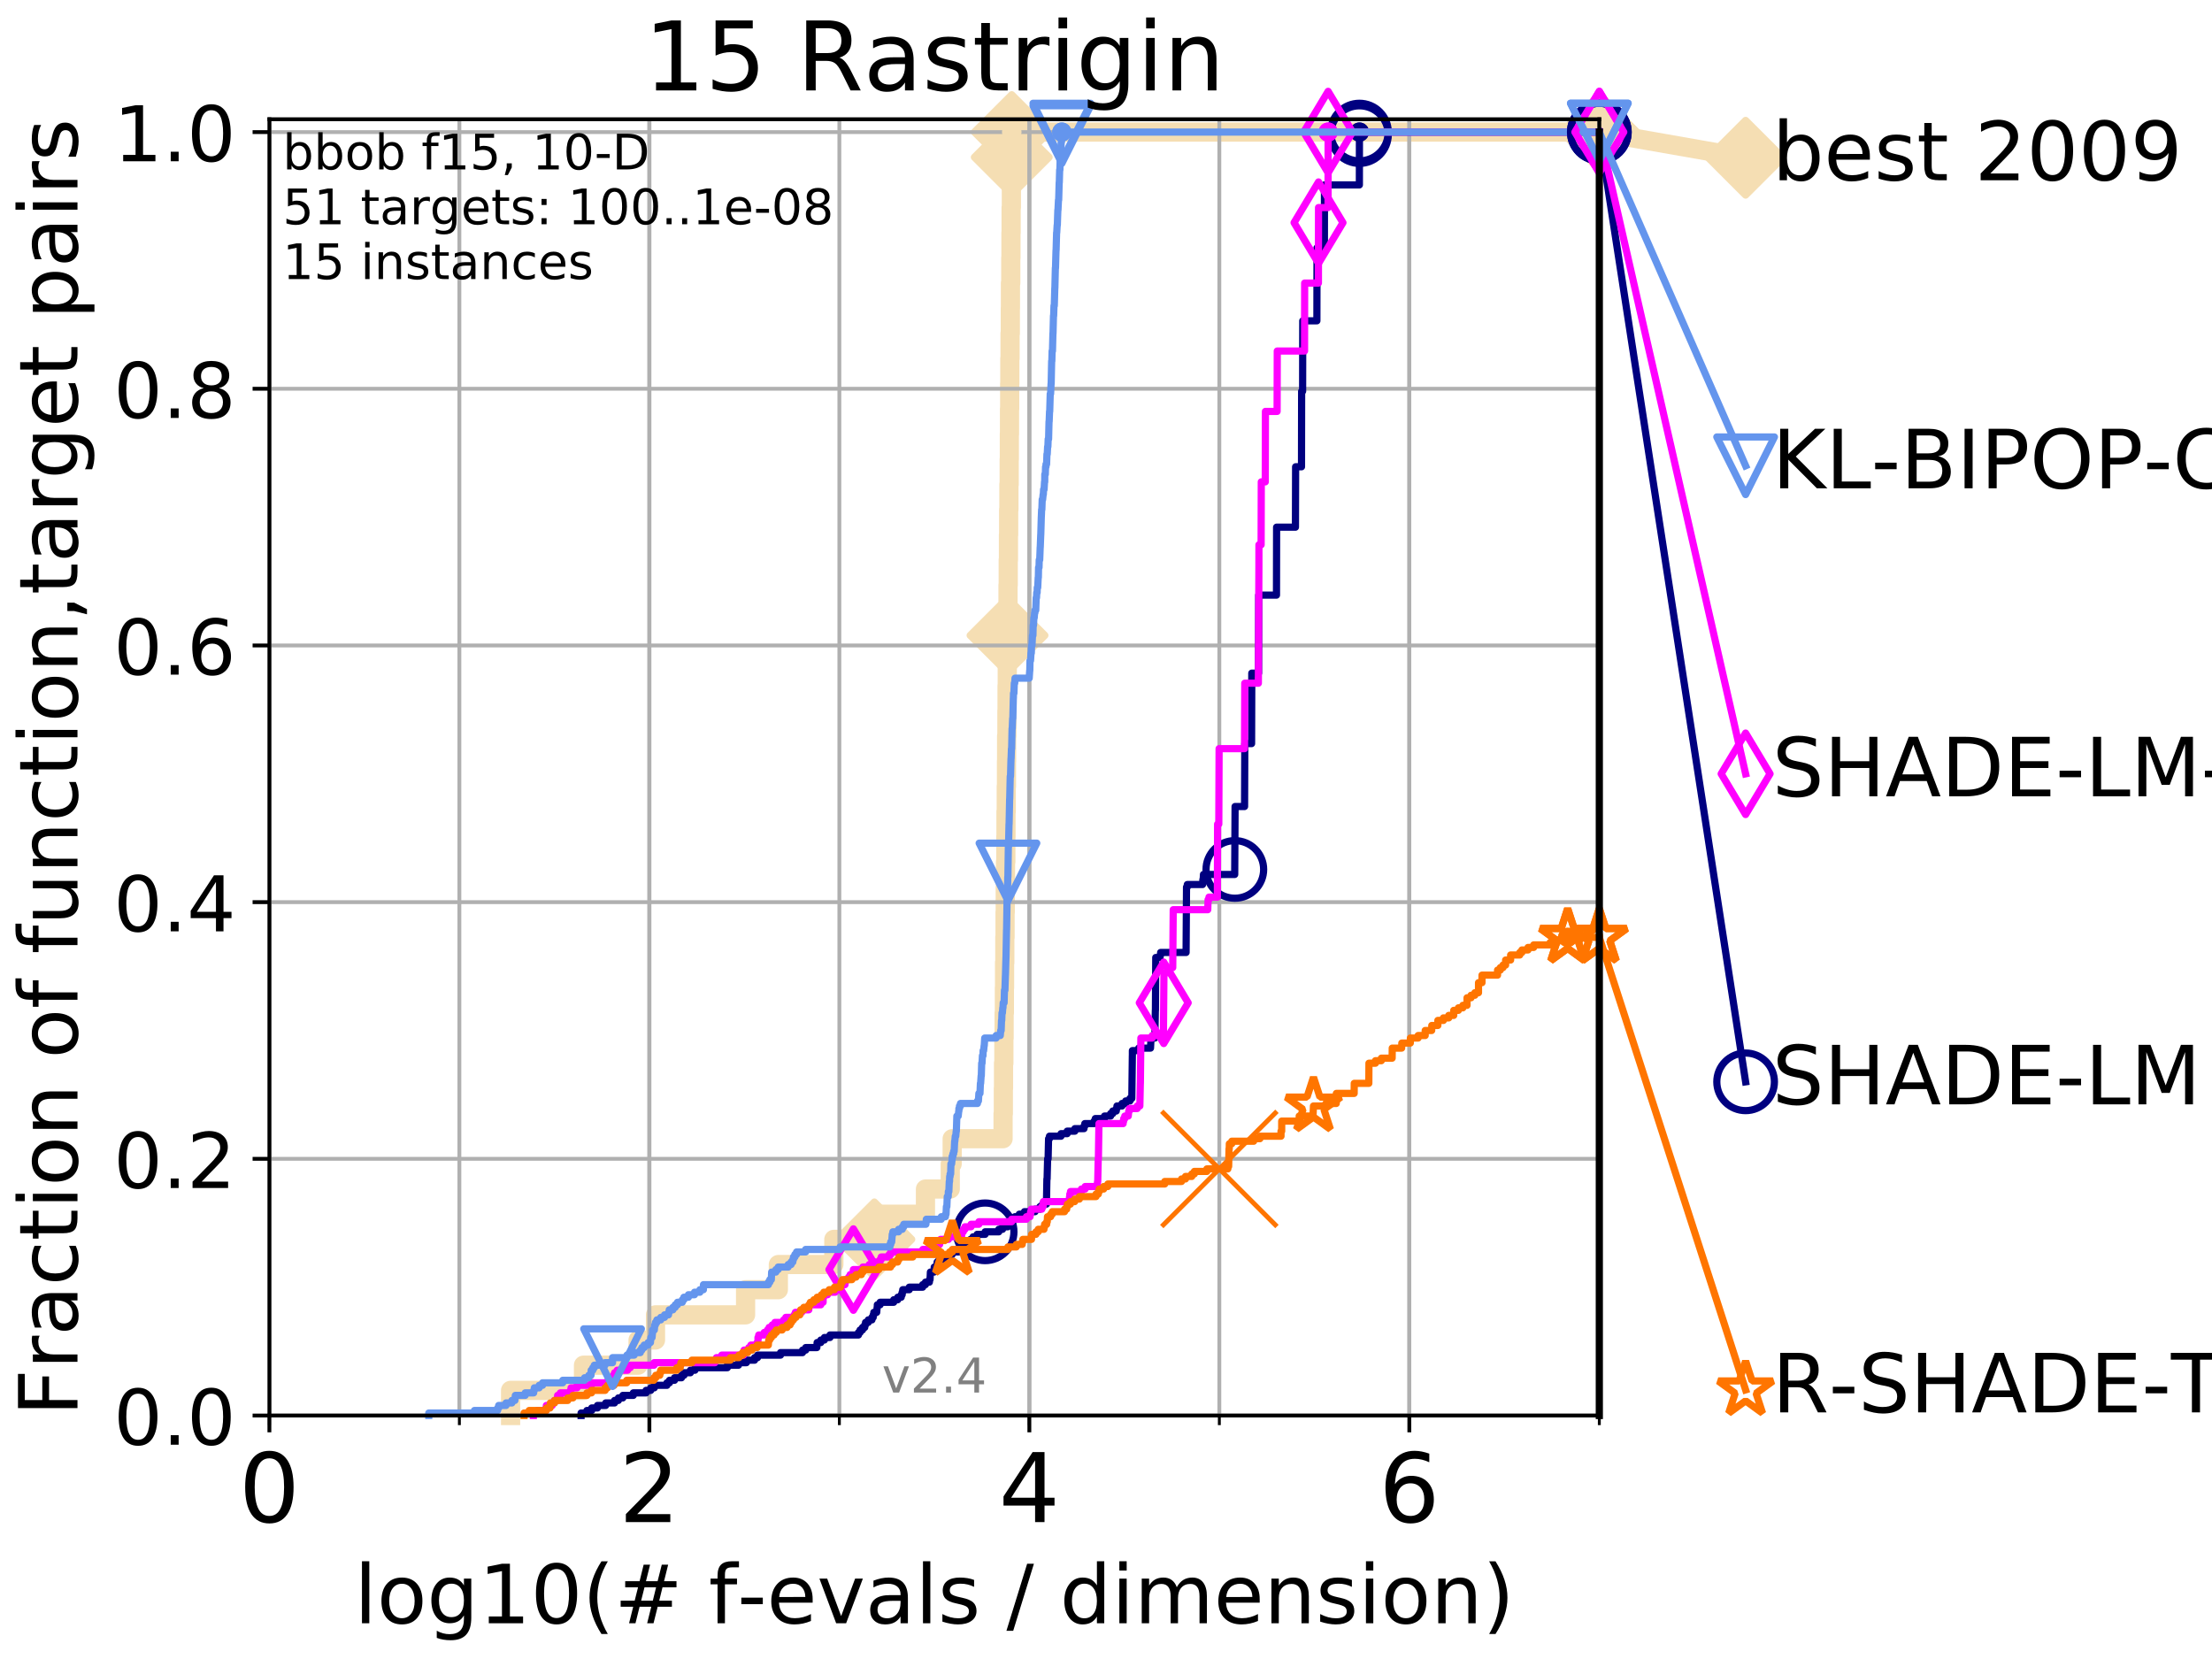 <?xml version="1.0" encoding="utf-8" standalone="no"?>
<!DOCTYPE svg PUBLIC "-//W3C//DTD SVG 1.1//EN"
  "http://www.w3.org/Graphics/SVG/1.1/DTD/svg11.dtd">
<!-- Created with matplotlib (http://matplotlib.org/) -->
<svg height="345.6pt" version="1.1" viewBox="0 0 460.8 345.6" width="460.8pt" xmlns="http://www.w3.org/2000/svg" xmlns:xlink="http://www.w3.org/1999/xlink">
 <defs>
  <style type="text/css">
*{stroke-linecap:butt;stroke-linejoin:round;}
  </style>
 </defs>
 <g id="figure_1">
  <g id="patch_1">
   <path d="M 0 345.6 
L 460.8 345.6 
L 460.8 0 
L 0 0 
z
" style="fill:#ffffff;"/>
  </g>
  <g id="axes_1">
   <g id="patch_2">
    <path d="M 56.12 294.88 
L 333.168 294.88 
L 333.168 24.84 
L 56.12 24.84 
z
" style="fill:#ffffff;"/>
   </g>
   <g id="line2d_1">
    <path d="M 106.365 294.88 
L 106.365 289.638 
L 121.551 289.638 
L 121.551 284.395 
L 132.922 284.395 
L 132.922 279.153 
L 136.552 279.153 
L 136.552 273.91 
L 155.318 273.91 
L 155.318 268.668 
L 162.146 268.668 
L 162.146 263.425 
L 173.705 263.425 
L 173.705 258.183 
L 182.144 258.183 
L 182.144 252.94 
L 192.79 252.94 
L 192.79 247.698 
L 197.959 247.698 
L 197.959 242.455 
L 198.356 242.455 
L 198.356 237.213 
L 208.959 237.213 
L 208.959 231.97 
L 209.016 231.97 
L 209.016 226.728 
L 209.051 226.728 
L 209.051 221.485 
L 209.125 221.485 
L 209.125 216.243 
L 209.174 216.243 
L 209.174 211 
L 209.232 211 
L 209.232 205.758 
L 209.269 205.758 
L 209.269 200.515 
L 209.321 200.515 
L 209.321 195.273 
L 209.37 195.273 
L 209.37 190.03 
L 209.412 190.03 
L 209.412 184.788 
L 209.464 184.788 
L 209.464 179.546 
L 209.531 179.546 
L 209.531 174.303 
L 209.565 174.303 
L 209.565 169.061 
L 209.621 169.061 
L 209.621 163.818 
L 209.668 163.818 
L 209.668 158.576 
L 209.696 158.576 
L 209.696 153.333 
L 209.757 153.333 
L 209.757 148.091 
L 209.789 148.091 
L 209.789 142.848 
L 209.83 142.848 
L 209.83 137.606 
L 209.882 137.606 
L 209.882 132.363 
L 209.939 132.363 
L 209.939 127.121 
L 209.987 127.121 
L 209.987 121.878 
L 210.032 121.878 
L 210.032 116.636 
L 210.08 116.636 
L 210.08 111.393 
L 210.121 111.393 
L 210.121 106.151 
L 210.173 106.151 
L 210.173 100.908 
L 210.232 100.908 
L 210.232 95.666 
L 210.265 95.666 
L 210.265 90.423 
L 210.298 90.423 
L 210.298 85.181 
L 210.334 85.181 
L 210.334 79.938 
L 210.365 79.938 
L 210.365 74.696 
L 210.413 74.696 
L 210.413 69.453 
L 210.47 69.453 
L 210.47 64.211 
L 210.494 64.211 
L 210.494 58.969 
L 210.562 58.969 
L 210.562 53.726 
L 210.598 53.726 
L 210.598 48.484 
L 210.634 48.484 
L 210.634 43.241 
L 210.686 43.241 
L 210.686 37.999 
L 210.721 37.999 
L 210.721 32.756 
L 210.768 32.756 
L 210.768 27.514 
L 333.168 27.514 
" style="fill:none;stroke:#f5deb3;stroke-linecap:square;stroke-width:4;"/>
   </g>
   <g id="line2d_2">
    <defs>
     <path d="M -0 7.778 
L 7.778 0 
L 0 -7.778 
L -7.778 -0 
z
" id="m371e6f538b" style="stroke:#f5deb3;stroke-linejoin:miter;stroke-width:1.5;"/>
    </defs>
    <g>
     <use style="fill:#f5deb3;stroke:#f5deb3;stroke-linejoin:miter;stroke-width:1.5;" x="182.144" xlink:href="#m371e6f538b" y="258.183"/>
     <use style="fill:#f5deb3;stroke:#f5deb3;stroke-linejoin:miter;stroke-width:1.5;" x="209.882" xlink:href="#m371e6f538b" y="132.363"/>
     <use style="fill:#f5deb3;stroke:#f5deb3;stroke-linejoin:miter;stroke-width:1.5;" x="210.768" xlink:href="#m371e6f538b" y="32.756"/>
     <use style="fill:#f5deb3;stroke:#f5deb3;stroke-linejoin:miter;stroke-width:1.5;" x="210.768" xlink:href="#m371e6f538b" y="27.514"/>
     <use style="fill:#f5deb3;stroke:#f5deb3;stroke-linejoin:miter;stroke-width:1.5;" x="333.168" xlink:href="#m371e6f538b" y="27.514"/>
    </g>
   </g>
   <g id="line2d_3">
    <path style="fill:none;stroke:#f5deb3;stroke-linecap:square;stroke-width:4;"/>
    <g/>
   </g>
   <g id="line2d_4">
    <path d="M 333.168 27.514 
L 363.643 32.861 
" style="fill:none;stroke:#f5deb3;stroke-linecap:square;stroke-width:4;"/>
    <g>
     <use style="fill:#f5deb3;stroke:#f5deb3;stroke-linejoin:miter;stroke-width:1.5;" x="333.168" xlink:href="#m371e6f538b" y="27.514"/>
     <use style="fill:#f5deb3;stroke:#f5deb3;stroke-linejoin:miter;stroke-width:1.5;" x="363.643" xlink:href="#m371e6f538b" y="32.861"/>
    </g>
   </g>
   <g id="matplotlib.axis_1">
    <g id="xtick_1">
     <g id="line2d_5">
      <path clip-path="url(#p06acadbdbe)" d="M 56.12 294.88 
L 56.12 24.84 
" style="fill:none;stroke:#b0b0b0;stroke-linecap:square;stroke-width:0.8;"/>
     </g>
     <g id="line2d_6">
      <defs>
       <path d="M 0 0 
L 0 3.5 
" id="m0cf628251a" style="stroke:#000000;stroke-width:0.8;"/>
      </defs>
      <g>
       <use style="stroke:#000000;stroke-width:0.8;" x="56.12" xlink:href="#m0cf628251a" y="294.88"/>
      </g>
     </g>
     <g id="text_1">
      <!-- 0 -->
      <defs>
       <path d="M 31.781 66.406 
Q 24.172 66.406 20.328 58.906 
Q 16.5 51.422 16.5 36.375 
Q 16.5 21.391 20.328 13.891 
Q 24.172 6.391 31.781 6.391 
Q 39.453 6.391 43.281 13.891 
Q 47.125 21.391 47.125 36.375 
Q 47.125 51.422 43.281 58.906 
Q 39.453 66.406 31.781 66.406 
z
M 31.781 74.219 
Q 44.047 74.219 50.516 64.516 
Q 56.984 54.828 56.984 36.375 
Q 56.984 17.969 50.516 8.266 
Q 44.047 -1.422 31.781 -1.422 
Q 19.531 -1.422 13.062 8.266 
Q 6.594 17.969 6.594 36.375 
Q 6.594 54.828 13.062 64.516 
Q 19.531 74.219 31.781 74.219 
z
" id="DejaVuSans-30"/>
      </defs>
      <g transform="translate(49.758 317.077)scale(0.2 -0.2)">
       <use xlink:href="#DejaVuSans-30"/>
      </g>
     </g>
    </g>
    <g id="xtick_2">
     <g id="line2d_7">
      <path clip-path="url(#p06acadbdbe)" d="M 135.277 294.88 
L 135.277 24.84 
" style="fill:none;stroke:#b0b0b0;stroke-linecap:square;stroke-width:0.8;"/>
     </g>
     <g id="line2d_8">
      <g>
       <use style="stroke:#000000;stroke-width:0.8;" x="135.277" xlink:href="#m0cf628251a" y="294.88"/>
      </g>
     </g>
     <g id="text_2">
      <!-- 2 -->
      <defs>
       <path d="M 19.188 8.297 
L 53.609 8.297 
L 53.609 0 
L 7.328 0 
L 7.328 8.297 
Q 12.938 14.109 22.625 23.891 
Q 32.328 33.688 34.812 36.531 
Q 39.547 41.844 41.422 45.531 
Q 43.312 49.219 43.312 52.781 
Q 43.312 58.594 39.234 62.25 
Q 35.156 65.922 28.609 65.922 
Q 23.969 65.922 18.812 64.312 
Q 13.672 62.703 7.812 59.422 
L 7.812 69.391 
Q 13.766 71.781 18.938 73 
Q 24.125 74.219 28.422 74.219 
Q 39.75 74.219 46.484 68.547 
Q 53.219 62.891 53.219 53.422 
Q 53.219 48.922 51.531 44.891 
Q 49.859 40.875 45.406 35.406 
Q 44.188 33.984 37.641 27.219 
Q 31.109 20.453 19.188 8.297 
z
" id="DejaVuSans-32"/>
      </defs>
      <g transform="translate(128.914 317.077)scale(0.2 -0.2)">
       <use xlink:href="#DejaVuSans-32"/>
      </g>
     </g>
    </g>
    <g id="xtick_3">
     <g id="line2d_9">
      <path clip-path="url(#p06acadbdbe)" d="M 214.433 294.88 
L 214.433 24.84 
" style="fill:none;stroke:#b0b0b0;stroke-linecap:square;stroke-width:0.8;"/>
     </g>
     <g id="line2d_10">
      <g>
       <use style="stroke:#000000;stroke-width:0.8;" x="214.433" xlink:href="#m0cf628251a" y="294.88"/>
      </g>
     </g>
     <g id="text_3">
      <!-- 4 -->
      <defs>
       <path d="M 37.797 64.312 
L 12.891 25.391 
L 37.797 25.391 
z
M 35.203 72.906 
L 47.609 72.906 
L 47.609 25.391 
L 58.016 25.391 
L 58.016 17.188 
L 47.609 17.188 
L 47.609 0 
L 37.797 0 
L 37.797 17.188 
L 4.891 17.188 
L 4.891 26.703 
z
" id="DejaVuSans-34"/>
      </defs>
      <g transform="translate(208.071 317.077)scale(0.2 -0.2)">
       <use xlink:href="#DejaVuSans-34"/>
      </g>
     </g>
    </g>
    <g id="xtick_4">
     <g id="line2d_11">
      <path clip-path="url(#p06acadbdbe)" d="M 293.59 294.88 
L 293.59 24.84 
" style="fill:none;stroke:#b0b0b0;stroke-linecap:square;stroke-width:0.8;"/>
     </g>
     <g id="line2d_12">
      <g>
       <use style="stroke:#000000;stroke-width:0.8;" x="293.59" xlink:href="#m0cf628251a" y="294.88"/>
      </g>
     </g>
     <g id="text_4">
      <!-- 6 -->
      <defs>
       <path d="M 33.016 40.375 
Q 26.375 40.375 22.484 35.828 
Q 18.609 31.297 18.609 23.391 
Q 18.609 15.531 22.484 10.953 
Q 26.375 6.391 33.016 6.391 
Q 39.656 6.391 43.531 10.953 
Q 47.406 15.531 47.406 23.391 
Q 47.406 31.297 43.531 35.828 
Q 39.656 40.375 33.016 40.375 
z
M 52.594 71.297 
L 52.594 62.312 
Q 48.875 64.062 45.094 64.984 
Q 41.312 65.922 37.594 65.922 
Q 27.828 65.922 22.672 59.328 
Q 17.531 52.734 16.797 39.406 
Q 19.672 43.656 24.016 45.922 
Q 28.375 48.188 33.594 48.188 
Q 44.578 48.188 50.953 41.516 
Q 57.328 34.859 57.328 23.391 
Q 57.328 12.156 50.688 5.359 
Q 44.047 -1.422 33.016 -1.422 
Q 20.359 -1.422 13.672 8.266 
Q 6.984 17.969 6.984 36.375 
Q 6.984 53.656 15.188 63.938 
Q 23.391 74.219 37.203 74.219 
Q 40.922 74.219 44.703 73.484 
Q 48.484 72.75 52.594 71.297 
z
" id="DejaVuSans-36"/>
      </defs>
      <g transform="translate(287.227 317.077)scale(0.2 -0.2)">
       <use xlink:href="#DejaVuSans-36"/>
      </g>
     </g>
    </g>
    <g id="xtick_5">
     <g id="line2d_13">
      <path clip-path="url(#p06acadbdbe)" d="M 56.12 294.88 
L 56.12 24.84 
" style="fill:none;stroke:#b0b0b0;stroke-linecap:square;stroke-width:0.8;"/>
     </g>
     <g id="line2d_14">
      <defs>
       <path d="M 0 0 
L 0 2 
" id="m86756d824e" style="stroke:#000000;stroke-width:0.6;"/>
      </defs>
      <g>
       <use style="stroke:#000000;stroke-width:0.6;" x="56.12" xlink:href="#m86756d824e" y="294.88"/>
      </g>
     </g>
    </g>
    <g id="xtick_6">
     <g id="line2d_15">
      <path clip-path="url(#p06acadbdbe)" d="M 95.698 294.88 
L 95.698 24.84 
" style="fill:none;stroke:#b0b0b0;stroke-linecap:square;stroke-width:0.8;"/>
     </g>
     <g id="line2d_16">
      <g>
       <use style="stroke:#000000;stroke-width:0.6;" x="95.698" xlink:href="#m86756d824e" y="294.88"/>
      </g>
     </g>
    </g>
    <g id="xtick_7">
     <g id="line2d_17">
      <path clip-path="url(#p06acadbdbe)" d="M 135.277 294.88 
L 135.277 24.84 
" style="fill:none;stroke:#b0b0b0;stroke-linecap:square;stroke-width:0.8;"/>
     </g>
     <g id="line2d_18">
      <g>
       <use style="stroke:#000000;stroke-width:0.6;" x="135.277" xlink:href="#m86756d824e" y="294.88"/>
      </g>
     </g>
    </g>
    <g id="xtick_8">
     <g id="line2d_19">
      <path clip-path="url(#p06acadbdbe)" d="M 174.855 294.88 
L 174.855 24.84 
" style="fill:none;stroke:#b0b0b0;stroke-linecap:square;stroke-width:0.8;"/>
     </g>
     <g id="line2d_20">
      <g>
       <use style="stroke:#000000;stroke-width:0.6;" x="174.855" xlink:href="#m86756d824e" y="294.88"/>
      </g>
     </g>
    </g>
    <g id="xtick_9">
     <g id="line2d_21">
      <path clip-path="url(#p06acadbdbe)" d="M 214.433 294.88 
L 214.433 24.84 
" style="fill:none;stroke:#b0b0b0;stroke-linecap:square;stroke-width:0.8;"/>
     </g>
     <g id="line2d_22">
      <g>
       <use style="stroke:#000000;stroke-width:0.6;" x="214.433" xlink:href="#m86756d824e" y="294.88"/>
      </g>
     </g>
    </g>
    <g id="xtick_10">
     <g id="line2d_23">
      <path clip-path="url(#p06acadbdbe)" d="M 254.011 294.88 
L 254.011 24.84 
" style="fill:none;stroke:#b0b0b0;stroke-linecap:square;stroke-width:0.8;"/>
     </g>
     <g id="line2d_24">
      <g>
       <use style="stroke:#000000;stroke-width:0.6;" x="254.011" xlink:href="#m86756d824e" y="294.88"/>
      </g>
     </g>
    </g>
    <g id="xtick_11">
     <g id="line2d_25">
      <path clip-path="url(#p06acadbdbe)" d="M 293.59 294.88 
L 293.59 24.84 
" style="fill:none;stroke:#b0b0b0;stroke-linecap:square;stroke-width:0.8;"/>
     </g>
     <g id="line2d_26">
      <g>
       <use style="stroke:#000000;stroke-width:0.6;" x="293.59" xlink:href="#m86756d824e" y="294.88"/>
      </g>
     </g>
    </g>
    <g id="xtick_12">
     <g id="line2d_27">
      <path clip-path="url(#p06acadbdbe)" d="M 333.168 294.88 
L 333.168 24.84 
" style="fill:none;stroke:#b0b0b0;stroke-linecap:square;stroke-width:0.8;"/>
     </g>
     <g id="line2d_28">
      <g>
       <use style="stroke:#000000;stroke-width:0.6;" x="333.168" xlink:href="#m86756d824e" y="294.88"/>
      </g>
     </g>
    </g>
    <g id="text_5">
     <!-- log10(# f-evals / dimension) -->
     <defs>
      <path d="M 9.422 75.984 
L 18.406 75.984 
L 18.406 0 
L 9.422 0 
z
" id="DejaVuSans-6c"/>
      <path d="M 30.609 48.391 
Q 23.391 48.391 19.188 42.75 
Q 14.984 37.109 14.984 27.297 
Q 14.984 17.484 19.156 11.844 
Q 23.344 6.203 30.609 6.203 
Q 37.797 6.203 41.984 11.859 
Q 46.188 17.531 46.188 27.297 
Q 46.188 37.016 41.984 42.703 
Q 37.797 48.391 30.609 48.391 
z
M 30.609 56 
Q 42.328 56 49.016 48.375 
Q 55.719 40.766 55.719 27.297 
Q 55.719 13.875 49.016 6.219 
Q 42.328 -1.422 30.609 -1.422 
Q 18.844 -1.422 12.172 6.219 
Q 5.516 13.875 5.516 27.297 
Q 5.516 40.766 12.172 48.375 
Q 18.844 56 30.609 56 
z
" id="DejaVuSans-6f"/>
      <path d="M 45.406 27.984 
Q 45.406 37.75 41.375 43.109 
Q 37.359 48.484 30.078 48.484 
Q 22.859 48.484 18.828 43.109 
Q 14.797 37.75 14.797 27.984 
Q 14.797 18.266 18.828 12.891 
Q 22.859 7.516 30.078 7.516 
Q 37.359 7.516 41.375 12.891 
Q 45.406 18.266 45.406 27.984 
z
M 54.391 6.781 
Q 54.391 -7.172 48.188 -13.984 
Q 42 -20.797 29.203 -20.797 
Q 24.469 -20.797 20.266 -20.094 
Q 16.062 -19.391 12.109 -17.922 
L 12.109 -9.188 
Q 16.062 -11.328 19.922 -12.344 
Q 23.781 -13.375 27.781 -13.375 
Q 36.625 -13.375 41.016 -8.766 
Q 45.406 -4.156 45.406 5.172 
L 45.406 9.625 
Q 42.625 4.781 38.281 2.391 
Q 33.938 0 27.875 0 
Q 17.828 0 11.672 7.656 
Q 5.516 15.328 5.516 27.984 
Q 5.516 40.672 11.672 48.328 
Q 17.828 56 27.875 56 
Q 33.938 56 38.281 53.609 
Q 42.625 51.219 45.406 46.391 
L 45.406 54.688 
L 54.391 54.688 
z
" id="DejaVuSans-67"/>
      <path d="M 12.406 8.297 
L 28.516 8.297 
L 28.516 63.922 
L 10.984 60.406 
L 10.984 69.391 
L 28.422 72.906 
L 38.281 72.906 
L 38.281 8.297 
L 54.391 8.297 
L 54.391 0 
L 12.406 0 
z
" id="DejaVuSans-31"/>
      <path d="M 31 75.875 
Q 24.469 64.656 21.281 53.656 
Q 18.109 42.672 18.109 31.391 
Q 18.109 20.125 21.312 9.062 
Q 24.516 -2 31 -13.188 
L 23.188 -13.188 
Q 15.875 -1.703 12.234 9.375 
Q 8.594 20.453 8.594 31.391 
Q 8.594 42.281 12.203 53.312 
Q 15.828 64.359 23.188 75.875 
z
" id="DejaVuSans-28"/>
      <path d="M 51.125 44 
L 36.922 44 
L 32.812 27.688 
L 47.125 27.688 
z
M 43.797 71.781 
L 38.719 51.516 
L 52.984 51.516 
L 58.109 71.781 
L 65.922 71.781 
L 60.891 51.516 
L 76.125 51.516 
L 76.125 44 
L 58.984 44 
L 54.984 27.688 
L 70.516 27.688 
L 70.516 20.219 
L 53.078 20.219 
L 48 0 
L 40.188 0 
L 45.219 20.219 
L 30.906 20.219 
L 25.875 0 
L 18.016 0 
L 23.094 20.219 
L 7.719 20.219 
L 7.719 27.688 
L 24.906 27.688 
L 29 44 
L 13.281 44 
L 13.281 51.516 
L 30.906 51.516 
L 35.891 71.781 
z
" id="DejaVuSans-23"/>
      <path id="DejaVuSans-20"/>
      <path d="M 37.109 75.984 
L 37.109 68.5 
L 28.516 68.5 
Q 23.688 68.5 21.797 66.547 
Q 19.922 64.594 19.922 59.516 
L 19.922 54.688 
L 34.719 54.688 
L 34.719 47.703 
L 19.922 47.703 
L 19.922 0 
L 10.891 0 
L 10.891 47.703 
L 2.297 47.703 
L 2.297 54.688 
L 10.891 54.688 
L 10.891 58.5 
Q 10.891 67.625 15.141 71.797 
Q 19.391 75.984 28.609 75.984 
z
" id="DejaVuSans-66"/>
      <path d="M 4.891 31.391 
L 31.203 31.391 
L 31.203 23.391 
L 4.891 23.391 
z
" id="DejaVuSans-2d"/>
      <path d="M 56.203 29.594 
L 56.203 25.203 
L 14.891 25.203 
Q 15.484 15.922 20.484 11.062 
Q 25.484 6.203 34.422 6.203 
Q 39.594 6.203 44.453 7.469 
Q 49.312 8.734 54.109 11.281 
L 54.109 2.781 
Q 49.266 0.734 44.188 -0.344 
Q 39.109 -1.422 33.891 -1.422 
Q 20.797 -1.422 13.156 6.188 
Q 5.516 13.812 5.516 26.812 
Q 5.516 40.234 12.766 48.109 
Q 20.016 56 32.328 56 
Q 43.359 56 49.781 48.891 
Q 56.203 41.797 56.203 29.594 
z
M 47.219 32.234 
Q 47.125 39.594 43.094 43.984 
Q 39.062 48.391 32.422 48.391 
Q 24.906 48.391 20.391 44.141 
Q 15.875 39.891 15.188 32.172 
z
" id="DejaVuSans-65"/>
      <path d="M 2.984 54.688 
L 12.5 54.688 
L 29.594 8.797 
L 46.688 54.688 
L 56.203 54.688 
L 35.688 0 
L 23.484 0 
z
" id="DejaVuSans-76"/>
      <path d="M 34.281 27.484 
Q 23.391 27.484 19.188 25 
Q 14.984 22.516 14.984 16.5 
Q 14.984 11.719 18.141 8.906 
Q 21.297 6.109 26.703 6.109 
Q 34.188 6.109 38.703 11.406 
Q 43.219 16.703 43.219 25.484 
L 43.219 27.484 
z
M 52.203 31.203 
L 52.203 0 
L 43.219 0 
L 43.219 8.297 
Q 40.141 3.328 35.547 0.953 
Q 30.953 -1.422 24.312 -1.422 
Q 15.922 -1.422 10.953 3.297 
Q 6 8.016 6 15.922 
Q 6 25.141 12.172 29.828 
Q 18.359 34.516 30.609 34.516 
L 43.219 34.516 
L 43.219 35.406 
Q 43.219 41.609 39.141 45 
Q 35.062 48.391 27.688 48.391 
Q 23 48.391 18.547 47.266 
Q 14.109 46.141 10.016 43.891 
L 10.016 52.203 
Q 14.938 54.109 19.578 55.047 
Q 24.219 56 28.609 56 
Q 40.484 56 46.344 49.844 
Q 52.203 43.703 52.203 31.203 
z
" id="DejaVuSans-61"/>
      <path d="M 44.281 53.078 
L 44.281 44.578 
Q 40.484 46.531 36.375 47.5 
Q 32.281 48.484 27.875 48.484 
Q 21.188 48.484 17.844 46.438 
Q 14.5 44.391 14.5 40.281 
Q 14.5 37.156 16.891 35.375 
Q 19.281 33.594 26.516 31.984 
L 29.594 31.297 
Q 39.156 29.25 43.188 25.516 
Q 47.219 21.781 47.219 15.094 
Q 47.219 7.469 41.188 3.016 
Q 35.156 -1.422 24.609 -1.422 
Q 20.219 -1.422 15.453 -0.562 
Q 10.688 0.297 5.422 2 
L 5.422 11.281 
Q 10.406 8.688 15.234 7.391 
Q 20.062 6.109 24.812 6.109 
Q 31.156 6.109 34.562 8.281 
Q 37.984 10.453 37.984 14.406 
Q 37.984 18.062 35.516 20.016 
Q 33.062 21.969 24.703 23.781 
L 21.578 24.516 
Q 13.234 26.266 9.516 29.906 
Q 5.812 33.547 5.812 39.891 
Q 5.812 47.609 11.281 51.797 
Q 16.75 56 26.812 56 
Q 31.781 56 36.172 55.266 
Q 40.578 54.547 44.281 53.078 
z
" id="DejaVuSans-73"/>
      <path d="M 25.391 72.906 
L 33.688 72.906 
L 8.297 -9.281 
L 0 -9.281 
z
" id="DejaVuSans-2f"/>
      <path d="M 45.406 46.391 
L 45.406 75.984 
L 54.391 75.984 
L 54.391 0 
L 45.406 0 
L 45.406 8.203 
Q 42.578 3.328 38.25 0.953 
Q 33.938 -1.422 27.875 -1.422 
Q 17.969 -1.422 11.734 6.484 
Q 5.516 14.406 5.516 27.297 
Q 5.516 40.188 11.734 48.094 
Q 17.969 56 27.875 56 
Q 33.938 56 38.25 53.625 
Q 42.578 51.266 45.406 46.391 
z
M 14.797 27.297 
Q 14.797 17.391 18.875 11.75 
Q 22.953 6.109 30.078 6.109 
Q 37.203 6.109 41.297 11.75 
Q 45.406 17.391 45.406 27.297 
Q 45.406 37.203 41.297 42.844 
Q 37.203 48.484 30.078 48.484 
Q 22.953 48.484 18.875 42.844 
Q 14.797 37.203 14.797 27.297 
z
" id="DejaVuSans-64"/>
      <path d="M 9.422 54.688 
L 18.406 54.688 
L 18.406 0 
L 9.422 0 
z
M 9.422 75.984 
L 18.406 75.984 
L 18.406 64.594 
L 9.422 64.594 
z
" id="DejaVuSans-69"/>
      <path d="M 52 44.188 
Q 55.375 50.25 60.062 53.125 
Q 64.75 56 71.094 56 
Q 79.641 56 84.281 50.016 
Q 88.922 44.047 88.922 33.016 
L 88.922 0 
L 79.891 0 
L 79.891 32.719 
Q 79.891 40.578 77.094 44.375 
Q 74.312 48.188 68.609 48.188 
Q 61.625 48.188 57.562 43.547 
Q 53.516 38.922 53.516 30.906 
L 53.516 0 
L 44.484 0 
L 44.484 32.719 
Q 44.484 40.625 41.703 44.406 
Q 38.922 48.188 33.109 48.188 
Q 26.219 48.188 22.156 43.531 
Q 18.109 38.875 18.109 30.906 
L 18.109 0 
L 9.078 0 
L 9.078 54.688 
L 18.109 54.688 
L 18.109 46.188 
Q 21.188 51.219 25.484 53.609 
Q 29.781 56 35.688 56 
Q 41.656 56 45.828 52.969 
Q 50 49.953 52 44.188 
z
" id="DejaVuSans-6d"/>
      <path d="M 54.891 33.016 
L 54.891 0 
L 45.906 0 
L 45.906 32.719 
Q 45.906 40.484 42.875 44.328 
Q 39.844 48.188 33.797 48.188 
Q 26.516 48.188 22.312 43.547 
Q 18.109 38.922 18.109 30.906 
L 18.109 0 
L 9.078 0 
L 9.078 54.688 
L 18.109 54.688 
L 18.109 46.188 
Q 21.344 51.125 25.703 53.562 
Q 30.078 56 35.797 56 
Q 45.219 56 50.047 50.172 
Q 54.891 44.344 54.891 33.016 
z
" id="DejaVuSans-6e"/>
      <path d="M 8.016 75.875 
L 15.828 75.875 
Q 23.141 64.359 26.781 53.312 
Q 30.422 42.281 30.422 31.391 
Q 30.422 20.453 26.781 9.375 
Q 23.141 -1.703 15.828 -13.188 
L 8.016 -13.188 
Q 14.5 -2 17.703 9.062 
Q 20.906 20.125 20.906 31.391 
Q 20.906 42.672 17.703 53.656 
Q 14.5 64.656 8.016 75.875 
z
" id="DejaVuSans-29"/>
     </defs>
     <g transform="translate(73.803 338.154)scale(0.17 -0.17)">
      <use xlink:href="#DejaVuSans-6c"/>
      <use x="27.783" xlink:href="#DejaVuSans-6f"/>
      <use x="88.965" xlink:href="#DejaVuSans-67"/>
      <use x="152.441" xlink:href="#DejaVuSans-31"/>
      <use x="216.064" xlink:href="#DejaVuSans-30"/>
      <use x="279.688" xlink:href="#DejaVuSans-28"/>
      <use x="318.701" xlink:href="#DejaVuSans-23"/>
      <use x="402.49" xlink:href="#DejaVuSans-20"/>
      <use x="434.277" xlink:href="#DejaVuSans-66"/>
      <use x="469.404" xlink:href="#DejaVuSans-2d"/>
      <use x="505.488" xlink:href="#DejaVuSans-65"/>
      <use x="567.012" xlink:href="#DejaVuSans-76"/>
      <use x="626.191" xlink:href="#DejaVuSans-61"/>
      <use x="687.471" xlink:href="#DejaVuSans-6c"/>
      <use x="715.254" xlink:href="#DejaVuSans-73"/>
      <use x="767.354" xlink:href="#DejaVuSans-20"/>
      <use x="799.141" xlink:href="#DejaVuSans-2f"/>
      <use x="832.832" xlink:href="#DejaVuSans-20"/>
      <use x="864.619" xlink:href="#DejaVuSans-64"/>
      <use x="928.096" xlink:href="#DejaVuSans-69"/>
      <use x="955.879" xlink:href="#DejaVuSans-6d"/>
      <use x="1053.291" xlink:href="#DejaVuSans-65"/>
      <use x="1114.814" xlink:href="#DejaVuSans-6e"/>
      <use x="1178.193" xlink:href="#DejaVuSans-73"/>
      <use x="1230.293" xlink:href="#DejaVuSans-69"/>
      <use x="1258.076" xlink:href="#DejaVuSans-6f"/>
      <use x="1319.258" xlink:href="#DejaVuSans-6e"/>
      <use x="1382.637" xlink:href="#DejaVuSans-29"/>
     </g>
    </g>
   </g>
   <g id="matplotlib.axis_2">
    <g id="ytick_1">
     <g id="line2d_29">
      <path clip-path="url(#p06acadbdbe)" d="M 56.12 294.88 
L 333.168 294.88 
" style="fill:none;stroke:#b0b0b0;stroke-linecap:square;stroke-width:0.8;"/>
     </g>
     <g id="line2d_30">
      <defs>
       <path d="M 0 0 
L -3.5 0 
" id="m4fcc054c8f" style="stroke:#000000;stroke-width:0.8;"/>
      </defs>
      <g>
       <use style="stroke:#000000;stroke-width:0.8;" x="56.12" xlink:href="#m4fcc054c8f" y="294.88"/>
      </g>
     </g>
     <g id="text_6">
      <!-- 0.0 -->
      <defs>
       <path d="M 10.688 12.406 
L 21 12.406 
L 21 0 
L 10.688 0 
z
" id="DejaVuSans-2e"/>
      </defs>
      <g transform="translate(23.675 300.959)scale(0.16 -0.16)">
       <use xlink:href="#DejaVuSans-30"/>
       <use x="63.623" xlink:href="#DejaVuSans-2e"/>
       <use x="95.41" xlink:href="#DejaVuSans-30"/>
      </g>
     </g>
    </g>
    <g id="ytick_2">
     <g id="line2d_31">
      <path clip-path="url(#p06acadbdbe)" d="M 56.12 241.407 
L 333.168 241.407 
" style="fill:none;stroke:#b0b0b0;stroke-linecap:square;stroke-width:0.8;"/>
     </g>
     <g id="line2d_32">
      <g>
       <use style="stroke:#000000;stroke-width:0.8;" x="56.12" xlink:href="#m4fcc054c8f" y="241.407"/>
      </g>
     </g>
     <g id="text_7">
      <!-- 0.2 -->
      <g transform="translate(23.675 247.485)scale(0.16 -0.16)">
       <use xlink:href="#DejaVuSans-30"/>
       <use x="63.623" xlink:href="#DejaVuSans-2e"/>
       <use x="95.41" xlink:href="#DejaVuSans-32"/>
      </g>
     </g>
    </g>
    <g id="ytick_3">
     <g id="line2d_33">
      <path clip-path="url(#p06acadbdbe)" d="M 56.12 187.933 
L 333.168 187.933 
" style="fill:none;stroke:#b0b0b0;stroke-linecap:square;stroke-width:0.8;"/>
     </g>
     <g id="line2d_34">
      <g>
       <use style="stroke:#000000;stroke-width:0.8;" x="56.12" xlink:href="#m4fcc054c8f" y="187.933"/>
      </g>
     </g>
     <g id="text_8">
      <!-- 0.4 -->
      <g transform="translate(23.675 194.012)scale(0.16 -0.16)">
       <use xlink:href="#DejaVuSans-30"/>
       <use x="63.623" xlink:href="#DejaVuSans-2e"/>
       <use x="95.41" xlink:href="#DejaVuSans-34"/>
      </g>
     </g>
    </g>
    <g id="ytick_4">
     <g id="line2d_35">
      <path clip-path="url(#p06acadbdbe)" d="M 56.12 134.46 
L 333.168 134.46 
" style="fill:none;stroke:#b0b0b0;stroke-linecap:square;stroke-width:0.8;"/>
     </g>
     <g id="line2d_36">
      <g>
       <use style="stroke:#000000;stroke-width:0.8;" x="56.12" xlink:href="#m4fcc054c8f" y="134.46"/>
      </g>
     </g>
     <g id="text_9">
      <!-- 0.6 -->
      <g transform="translate(23.675 140.539)scale(0.16 -0.16)">
       <use xlink:href="#DejaVuSans-30"/>
       <use x="63.623" xlink:href="#DejaVuSans-2e"/>
       <use x="95.41" xlink:href="#DejaVuSans-36"/>
      </g>
     </g>
    </g>
    <g id="ytick_5">
     <g id="line2d_37">
      <path clip-path="url(#p06acadbdbe)" d="M 56.12 80.987 
L 333.168 80.987 
" style="fill:none;stroke:#b0b0b0;stroke-linecap:square;stroke-width:0.8;"/>
     </g>
     <g id="line2d_38">
      <g>
       <use style="stroke:#000000;stroke-width:0.8;" x="56.12" xlink:href="#m4fcc054c8f" y="80.987"/>
      </g>
     </g>
     <g id="text_10">
      <!-- 0.8 -->
      <defs>
       <path d="M 31.781 34.625 
Q 24.75 34.625 20.719 30.859 
Q 16.703 27.094 16.703 20.516 
Q 16.703 13.922 20.719 10.156 
Q 24.75 6.391 31.781 6.391 
Q 38.812 6.391 42.859 10.172 
Q 46.922 13.969 46.922 20.516 
Q 46.922 27.094 42.891 30.859 
Q 38.875 34.625 31.781 34.625 
z
M 21.922 38.812 
Q 15.578 40.375 12.031 44.719 
Q 8.5 49.078 8.5 55.328 
Q 8.5 64.062 14.719 69.141 
Q 20.953 74.219 31.781 74.219 
Q 42.672 74.219 48.875 69.141 
Q 55.078 64.062 55.078 55.328 
Q 55.078 49.078 51.531 44.719 
Q 48 40.375 41.703 38.812 
Q 48.828 37.156 52.797 32.312 
Q 56.781 27.484 56.781 20.516 
Q 56.781 9.906 50.312 4.234 
Q 43.844 -1.422 31.781 -1.422 
Q 19.734 -1.422 13.25 4.234 
Q 6.781 9.906 6.781 20.516 
Q 6.781 27.484 10.781 32.312 
Q 14.797 37.156 21.922 38.812 
z
M 18.312 54.391 
Q 18.312 48.734 21.844 45.562 
Q 25.391 42.391 31.781 42.391 
Q 38.141 42.391 41.719 45.562 
Q 45.312 48.734 45.312 54.391 
Q 45.312 60.062 41.719 63.234 
Q 38.141 66.406 31.781 66.406 
Q 25.391 66.406 21.844 63.234 
Q 18.312 60.062 18.312 54.391 
z
" id="DejaVuSans-38"/>
      </defs>
      <g transform="translate(23.675 87.066)scale(0.16 -0.16)">
       <use xlink:href="#DejaVuSans-30"/>
       <use x="63.623" xlink:href="#DejaVuSans-2e"/>
       <use x="95.41" xlink:href="#DejaVuSans-38"/>
      </g>
     </g>
    </g>
    <g id="ytick_6">
     <g id="line2d_39">
      <path clip-path="url(#p06acadbdbe)" d="M 56.12 27.514 
L 333.168 27.514 
" style="fill:none;stroke:#b0b0b0;stroke-linecap:square;stroke-width:0.8;"/>
     </g>
     <g id="line2d_40">
      <g>
       <use style="stroke:#000000;stroke-width:0.8;" x="56.12" xlink:href="#m4fcc054c8f" y="27.514"/>
      </g>
     </g>
     <g id="text_11">
      <!-- 1.0 -->
      <g transform="translate(23.675 33.592)scale(0.16 -0.16)">
       <use xlink:href="#DejaVuSans-31"/>
       <use x="63.623" xlink:href="#DejaVuSans-2e"/>
       <use x="95.41" xlink:href="#DejaVuSans-30"/>
      </g>
     </g>
    </g>
    <g id="text_12">
     <!-- Fraction of function,target pairs -->
     <defs>
      <path d="M 9.812 72.906 
L 51.703 72.906 
L 51.703 64.594 
L 19.672 64.594 
L 19.672 43.109 
L 48.578 43.109 
L 48.578 34.812 
L 19.672 34.812 
L 19.672 0 
L 9.812 0 
z
" id="DejaVuSans-46"/>
      <path d="M 41.109 46.297 
Q 39.594 47.172 37.812 47.578 
Q 36.031 48 33.891 48 
Q 26.266 48 22.188 43.047 
Q 18.109 38.094 18.109 28.812 
L 18.109 0 
L 9.078 0 
L 9.078 54.688 
L 18.109 54.688 
L 18.109 46.188 
Q 20.953 51.172 25.484 53.578 
Q 30.031 56 36.531 56 
Q 37.453 56 38.578 55.875 
Q 39.703 55.766 41.062 55.516 
z
" id="DejaVuSans-72"/>
      <path d="M 48.781 52.594 
L 48.781 44.188 
Q 44.969 46.297 41.141 47.344 
Q 37.312 48.391 33.406 48.391 
Q 24.656 48.391 19.812 42.844 
Q 14.984 37.312 14.984 27.297 
Q 14.984 17.281 19.812 11.734 
Q 24.656 6.203 33.406 6.203 
Q 37.312 6.203 41.141 7.25 
Q 44.969 8.297 48.781 10.406 
L 48.781 2.094 
Q 45.016 0.344 40.984 -0.531 
Q 36.969 -1.422 32.422 -1.422 
Q 20.062 -1.422 12.781 6.344 
Q 5.516 14.109 5.516 27.297 
Q 5.516 40.672 12.859 48.328 
Q 20.219 56 33.016 56 
Q 37.156 56 41.109 55.141 
Q 45.062 54.297 48.781 52.594 
z
" id="DejaVuSans-63"/>
      <path d="M 18.312 70.219 
L 18.312 54.688 
L 36.812 54.688 
L 36.812 47.703 
L 18.312 47.703 
L 18.312 18.016 
Q 18.312 11.328 20.141 9.422 
Q 21.969 7.516 27.594 7.516 
L 36.812 7.516 
L 36.812 0 
L 27.594 0 
Q 17.188 0 13.234 3.875 
Q 9.281 7.766 9.281 18.016 
L 9.281 47.703 
L 2.688 47.703 
L 2.688 54.688 
L 9.281 54.688 
L 9.281 70.219 
z
" id="DejaVuSans-74"/>
      <path d="M 8.5 21.578 
L 8.5 54.688 
L 17.484 54.688 
L 17.484 21.922 
Q 17.484 14.156 20.5 10.266 
Q 23.531 6.391 29.594 6.391 
Q 36.859 6.391 41.078 11.031 
Q 45.312 15.672 45.312 23.688 
L 45.312 54.688 
L 54.297 54.688 
L 54.297 0 
L 45.312 0 
L 45.312 8.406 
Q 42.047 3.422 37.719 1 
Q 33.406 -1.422 27.688 -1.422 
Q 18.266 -1.422 13.375 4.438 
Q 8.5 10.297 8.5 21.578 
z
M 31.109 56 
z
" id="DejaVuSans-75"/>
      <path d="M 11.719 12.406 
L 22.016 12.406 
L 22.016 4 
L 14.016 -11.625 
L 7.719 -11.625 
L 11.719 4 
z
" id="DejaVuSans-2c"/>
      <path d="M 18.109 8.203 
L 18.109 -20.797 
L 9.078 -20.797 
L 9.078 54.688 
L 18.109 54.688 
L 18.109 46.391 
Q 20.953 51.266 25.266 53.625 
Q 29.594 56 35.594 56 
Q 45.562 56 51.781 48.094 
Q 58.016 40.188 58.016 27.297 
Q 58.016 14.406 51.781 6.484 
Q 45.562 -1.422 35.594 -1.422 
Q 29.594 -1.422 25.266 0.953 
Q 20.953 3.328 18.109 8.203 
z
M 48.688 27.297 
Q 48.688 37.203 44.609 42.844 
Q 40.531 48.484 33.406 48.484 
Q 26.266 48.484 22.188 42.844 
Q 18.109 37.203 18.109 27.297 
Q 18.109 17.391 22.188 11.75 
Q 26.266 6.109 33.406 6.109 
Q 40.531 6.109 44.609 11.75 
Q 48.688 17.391 48.688 27.297 
z
" id="DejaVuSans-70"/>
     </defs>
     <g transform="translate(16.14 294.999)rotate(-90)scale(0.17 -0.17)">
      <use xlink:href="#DejaVuSans-46"/>
      <use x="57.41" xlink:href="#DejaVuSans-72"/>
      <use x="98.523" xlink:href="#DejaVuSans-61"/>
      <use x="159.803" xlink:href="#DejaVuSans-63"/>
      <use x="214.783" xlink:href="#DejaVuSans-74"/>
      <use x="253.992" xlink:href="#DejaVuSans-69"/>
      <use x="281.775" xlink:href="#DejaVuSans-6f"/>
      <use x="342.957" xlink:href="#DejaVuSans-6e"/>
      <use x="406.336" xlink:href="#DejaVuSans-20"/>
      <use x="438.123" xlink:href="#DejaVuSans-6f"/>
      <use x="499.305" xlink:href="#DejaVuSans-66"/>
      <use x="534.51" xlink:href="#DejaVuSans-20"/>
      <use x="566.297" xlink:href="#DejaVuSans-66"/>
      <use x="601.502" xlink:href="#DejaVuSans-75"/>
      <use x="664.881" xlink:href="#DejaVuSans-6e"/>
      <use x="728.26" xlink:href="#DejaVuSans-63"/>
      <use x="783.24" xlink:href="#DejaVuSans-74"/>
      <use x="822.449" xlink:href="#DejaVuSans-69"/>
      <use x="850.232" xlink:href="#DejaVuSans-6f"/>
      <use x="911.414" xlink:href="#DejaVuSans-6e"/>
      <use x="974.793" xlink:href="#DejaVuSans-2c"/>
      <use x="1006.58" xlink:href="#DejaVuSans-74"/>
      <use x="1045.789" xlink:href="#DejaVuSans-61"/>
      <use x="1107.068" xlink:href="#DejaVuSans-72"/>
      <use x="1148.166" xlink:href="#DejaVuSans-67"/>
      <use x="1211.643" xlink:href="#DejaVuSans-65"/>
      <use x="1273.166" xlink:href="#DejaVuSans-74"/>
      <use x="1312.375" xlink:href="#DejaVuSans-20"/>
      <use x="1344.162" xlink:href="#DejaVuSans-70"/>
      <use x="1407.639" xlink:href="#DejaVuSans-61"/>
      <use x="1468.918" xlink:href="#DejaVuSans-69"/>
      <use x="1496.701" xlink:href="#DejaVuSans-72"/>
      <use x="1537.814" xlink:href="#DejaVuSans-73"/>
     </g>
    </g>
   </g>
   <g id="line2d_41">
    <defs>
     <path d="M 0 1.5 
C 0.398 1.5 0.779 1.342 1.061 1.061 
C 1.342 0.779 1.5 0.398 1.5 0 
C 1.5 -0.398 1.342 -0.779 1.061 -1.061 
C 0.779 -1.342 0.398 -1.5 0 -1.5 
C -0.398 -1.5 -0.779 -1.342 -1.061 -1.061 
C -1.342 -0.779 -1.5 -0.398 -1.5 0 
C -1.5 0.398 -1.342 0.779 -1.061 1.061 
C -0.779 1.342 -0.398 1.5 0 1.5 
z
" id="m8718264f1e" style="stroke:#f5deb3;"/>
    </defs>
    <g>
     <use style="fill:#f5deb3;stroke:#f5deb3;" x="210.768" xlink:href="#m8718264f1e" y="27.514"/>
     <use style="fill:#f5deb3;stroke:#f5deb3;" x="210.768" xlink:href="#m8718264f1e" y="27.514"/>
    </g>
   </g>
   <g id="line2d_42">
    <defs>
     <path d="M 0 1.5 
C 0.398 1.5 0.779 1.342 1.061 1.061 
C 1.342 0.779 1.5 0.398 1.5 0 
C 1.5 -0.398 1.342 -0.779 1.061 -1.061 
C 0.779 -1.342 0.398 -1.5 0 -1.5 
C -0.398 -1.5 -0.779 -1.342 -1.061 -1.061 
C -1.342 -0.779 -1.5 -0.398 -1.5 0 
C -1.5 0.398 -1.342 0.779 -1.061 1.061 
C -0.779 1.342 -0.398 1.5 0 1.5 
z
" id="mfddceaaad6" style="stroke:#000080;"/>
    </defs>
    <g>
     <use style="fill:#000080;stroke:#000080;" x="283.195" xlink:href="#mfddceaaad6" y="27.514"/>
     <use style="fill:#000080;stroke:#000080;" x="283.195" xlink:href="#mfddceaaad6" y="27.514"/>
    </g>
   </g>
   <g id="line2d_43">
    <path d="M 121.047 294.88 
L 121.047 294.356 
L 122.262 294.356 
L 122.262 293.832 
L 123.259 293.832 
L 123.259 293.307 
L 124.461 293.307 
L 124.461 292.783 
L 126.178 292.783 
L 126.178 292.259 
L 128.03 292.259 
L 128.03 291.735 
L 128.824 291.735 
L 128.824 291.21 
L 129.749 291.21 
L 129.749 290.686 
L 131.928 290.686 
L 131.928 290.162 
L 134.593 290.162 
L 134.593 289.638 
L 135.566 289.638 
L 135.566 289.113 
L 136.311 289.113 
L 136.311 288.589 
L 138.932 288.589 
L 138.932 288.065 
L 139.466 288.065 
L 139.466 287.541 
L 140.511 287.541 
L 140.511 287.016 
L 141.969 287.016 
L 141.969 286.492 
L 142.496 286.492 
L 142.496 285.968 
L 143.822 285.968 
L 143.822 285.444 
L 144.777 285.444 
L 144.777 284.919 
L 151.521 284.919 
L 151.521 284.395 
L 153.842 284.395 
L 153.842 283.871 
L 155.488 283.871 
L 155.488 283.347 
L 157.194 283.347 
L 157.194 282.822 
L 157.811 282.822 
L 157.811 282.298 
L 162.597 282.298 
L 162.597 281.774 
L 167.184 281.774 
L 167.184 281.25 
L 167.845 281.25 
L 167.845 280.725 
L 170.165 280.725 
L 170.219 279.677 
L 170.989 279.677 
L 170.989 279.153 
L 171.743 279.153 
L 171.743 278.628 
L 172.896 278.628 
L 172.896 278.104 
L 178.83 278.104 
L 178.83 277.58 
L 179.174 277.58 
L 179.174 277.056 
L 179.676 277.056 
L 179.676 276.531 
L 180.14 276.531 
L 180.14 276.007 
L 180.305 276.007 
L 180.305 275.483 
L 180.874 275.483 
L 180.874 274.959 
L 181.639 274.959 
L 181.639 274.434 
L 181.902 274.434 
L 181.902 273.91 
L 182.034 273.91 
L 182.034 273.386 
L 182.632 273.386 
L 182.724 272.337 
L 182.765 272.337 
L 182.765 271.813 
L 183.341 271.813 
L 183.341 271.289 
L 186.175 271.289 
L 186.175 270.765 
L 187.011 270.765 
L 187.011 270.24 
L 187.739 270.24 
L 187.739 269.716 
L 187.938 269.716 
L 187.938 269.192 
L 188.059 269.192 
L 188.059 268.668 
L 189.416 268.668 
L 189.416 268.143 
L 192.208 268.143 
L 192.208 267.619 
L 192.784 267.619 
L 192.784 267.095 
L 193.61 267.095 
L 193.61 266.571 
L 193.743 266.571 
L 193.819 264.998 
L 194.572 264.998 
L 194.622 263.949 
L 195.179 263.949 
L 195.224 262.901 
L 195.625 262.901 
L 195.625 262.377 
L 197.611 262.377 
L 197.72 261.328 
L 198.354 261.328 
L 198.354 260.804 
L 200.316 260.804 
L 200.316 260.28 
L 201.041 260.28 
L 201.041 259.755 
L 201.82 259.755 
L 201.861 258.707 
L 202.168 258.707 
L 202.168 258.183 
L 202.706 258.183 
L 202.706 257.658 
L 203.564 257.658 
L 203.564 257.134 
L 205.22 257.134 
L 205.22 256.61 
L 208.067 256.61 
L 208.067 256.086 
L 208.85 256.086 
L 208.85 255.561 
L 209.943 255.561 
L 209.943 255.037 
L 210.863 255.037 
L 210.863 254.513 
L 211.023 254.513 
L 211.023 253.989 
L 211.419 253.989 
L 211.419 253.464 
L 212.33 253.464 
L 212.33 252.94 
L 213.412 252.94 
L 213.412 252.416 
L 215.613 252.416 
L 215.613 251.892 
L 216.642 251.892 
L 216.642 251.367 
L 217.168 251.367 
L 217.168 250.843 
L 217.991 250.843 
L 218.087 245.601 
L 218.13 245.601 
L 218.238 241.407 
L 218.339 241.407 
L 218.435 237.213 
L 218.622 237.213 
L 218.622 236.689 
L 221.029 236.689 
L 221.029 236.164 
L 222.312 236.164 
L 222.312 235.64 
L 223.917 235.64 
L 223.917 235.116 
L 225.814 235.116 
L 225.814 234.592 
L 225.985 234.592 
L 225.985 234.067 
L 227.928 234.067 
L 227.928 233.543 
L 228.173 233.543 
L 228.173 233.019 
L 230.083 233.019 
L 230.083 232.495 
L 231.36 232.495 
L 231.36 231.97 
L 231.814 231.97 
L 231.814 231.446 
L 232.54 231.446 
L 232.54 230.922 
L 232.683 230.922 
L 232.683 230.398 
L 233.738 230.398 
L 233.738 229.873 
L 234.498 229.873 
L 234.498 229.349 
L 235.389 229.349 
L 235.389 228.825 
L 235.778 228.825 
L 235.888 219.913 
L 235.896 219.913 
L 235.897 218.864 
L 237.216 218.864 
L 237.216 218.34 
L 239.671 218.34 
L 239.752 216.767 
L 239.797 216.767 
L 239.797 216.243 
L 240.575 216.243 
L 240.681 210.476 
L 240.698 210.476 
L 240.765 199.467 
L 241.665 199.467 
L 241.665 198.943 
L 241.78 198.943 
L 241.78 198.418 
L 247.083 198.418 
L 247.174 184.788 
L 247.339 184.788 
L 247.339 184.264 
L 250.518 184.264 
L 250.584 183.215 
L 250.645 183.215 
L 250.706 182.167 
L 257.212 182.167 
L 257.29 168.012 
L 259.267 168.012 
L 259.315 154.906 
L 260.727 154.906 
L 260.771 140.227 
L 262.184 140.227 
L 262.216 123.975 
L 265.915 123.975 
L 265.94 109.821 
L 269.865 109.821 
L 269.901 97.239 
L 271.127 97.239 
L 271.153 81.511 
L 271.357 81.511 
L 271.388 66.832 
L 274.332 66.832 
L 274.36 51.629 
L 275.897 51.629 
L 275.912 38.523 
L 283.183 38.523 
L 283.195 27.514 
L 333.168 27.514 
L 333.168 27.514 
" style="fill:none;stroke:#000080;stroke-linecap:square;stroke-width:1.5;"/>
   </g>
   <g id="line2d_44">
    <defs>
     <path d="M 0 6 
C 1.591 6 3.117 5.368 4.243 4.243 
C 5.368 3.117 6 1.591 6 0 
C 6 -1.591 5.368 -3.117 4.243 -4.243 
C 3.117 -5.368 1.591 -6 0 -6 
C -1.591 -6 -3.117 -5.368 -4.243 -4.243 
C -5.368 -3.117 -6 -1.591 -6 0 
C -6 1.591 -5.368 3.117 -4.243 4.243 
C -3.117 5.368 -1.591 6 0 6 
z
" id="m5a7869ec7f" style="stroke:#000080;stroke-width:1.5;"/>
    </defs>
    <g>
     <use style="fill-opacity:0;stroke:#000080;stroke-width:1.5;" x="205.22" xlink:href="#m5a7869ec7f" y="256.61"/>
     <use style="fill-opacity:0;stroke:#000080;stroke-width:1.5;" x="257.241" xlink:href="#m5a7869ec7f" y="181.118"/>
     <use style="fill-opacity:0;stroke:#000080;stroke-width:1.5;" x="283.195" xlink:href="#m5a7869ec7f" y="28.038"/>
     <use style="fill-opacity:0;stroke:#000080;stroke-width:1.5;" x="283.195" xlink:href="#m5a7869ec7f" y="27.514"/>
     <use style="fill-opacity:0;stroke:#000080;stroke-width:1.5;" x="333.168" xlink:href="#m5a7869ec7f" y="27.514"/>
    </g>
   </g>
   <g id="line2d_45">
    <path style="fill:none;stroke:#000080;stroke-linecap:square;stroke-width:1.5;"/>
    <g/>
   </g>
   <g id="line2d_46">
    <defs>
     <path d="M 0 1.5 
C 0.398 1.5 0.779 1.342 1.061 1.061 
C 1.342 0.779 1.5 0.398 1.5 0 
C 1.5 -0.398 1.342 -0.779 1.061 -1.061 
C 0.779 -1.342 0.398 -1.5 0 -1.5 
C -0.398 -1.5 -0.779 -1.342 -1.061 -1.061 
C -1.342 -0.779 -1.5 -0.398 -1.5 0 
C -1.5 0.398 -1.342 0.779 -1.061 1.061 
C -0.779 1.342 -0.398 1.5 0 1.5 
z
" id="m10d77a149b" style="stroke:#ff00ff;"/>
    </defs>
    <g>
     <use style="fill:#ff00ff;stroke:#ff00ff;" x="276.673" xlink:href="#m10d77a149b" y="27.514"/>
     <use style="fill:#ff00ff;stroke:#ff00ff;" x="276.673" xlink:href="#m10d77a149b" y="27.514"/>
    </g>
   </g>
   <g id="line2d_47">
    <path d="M 111.101 294.88 
L 111.101 294.356 
L 111.923 294.356 
L 111.923 293.832 
L 113.7 293.832 
L 113.7 293.307 
L 113.82 293.307 
L 113.82 292.783 
L 115.034 292.783 
L 115.034 292.259 
L 115.475 292.259 
L 115.475 291.735 
L 116.063 291.735 
L 116.168 290.686 
L 116.733 290.686 
L 116.733 290.162 
L 118.825 290.162 
L 118.825 289.638 
L 118.959 289.638 
L 118.959 289.113 
L 120.201 289.113 
L 120.201 288.589 
L 123.224 288.589 
L 123.224 288.065 
L 126.667 288.065 
L 126.667 287.541 
L 127.308 287.541 
L 127.308 287.016 
L 127.766 287.016 
L 127.766 286.492 
L 128.03 286.492 
L 128.03 285.968 
L 128.572 285.968 
L 128.572 285.444 
L 130.739 285.444 
L 130.739 284.919 
L 131.29 284.919 
L 131.29 284.395 
L 136.262 284.395 
L 136.262 283.871 
L 148.938 283.871 
L 148.938 283.347 
L 149.254 283.347 
L 149.254 282.822 
L 150.353 282.822 
L 150.353 282.298 
L 154.922 282.298 
L 155.004 281.25 
L 155.995 281.25 
L 155.995 280.725 
L 156.422 280.725 
L 156.422 280.201 
L 157.709 280.201 
L 157.709 279.677 
L 157.899 279.677 
L 157.899 278.628 
L 158.06 278.628 
L 158.06 278.104 
L 159.187 278.104 
L 159.187 277.58 
L 159.87 277.58 
L 159.87 277.056 
L 160.22 277.056 
L 160.22 276.531 
L 160.88 276.531 
L 160.88 276.007 
L 161.44 276.007 
L 161.44 275.483 
L 163.244 275.483 
L 163.244 274.959 
L 163.694 274.959 
L 163.694 274.434 
L 165.441 274.434 
L 165.441 273.91 
L 165.692 273.91 
L 165.692 273.386 
L 167.008 273.386 
L 167.008 272.862 
L 168.487 272.862 
L 168.569 271.813 
L 170.985 271.813 
L 170.985 271.289 
L 171.469 271.289 
L 171.475 270.24 
L 171.582 270.24 
L 171.582 269.716 
L 172.39 269.716 
L 172.39 269.192 
L 173.984 269.192 
L 173.984 268.668 
L 174.867 268.668 
L 174.867 268.143 
L 175.215 268.143 
L 175.215 267.619 
L 176.027 267.619 
L 176.133 266.571 
L 176.784 266.571 
L 176.784 266.046 
L 177.106 266.046 
L 177.106 265.522 
L 177.682 265.522 
L 177.778 264.474 
L 179.746 264.474 
L 179.746 263.949 
L 181.074 263.949 
L 181.074 263.425 
L 182.288 263.425 
L 182.288 262.901 
L 183.333 262.901 
L 183.333 262.377 
L 183.575 262.377 
L 183.575 261.852 
L 185.227 261.852 
L 185.227 261.328 
L 185.551 261.328 
L 185.551 260.804 
L 192.245 260.804 
L 192.245 260.28 
L 194.782 260.28 
L 194.782 259.755 
L 195.198 259.755 
L 195.198 259.231 
L 195.744 259.231 
L 195.744 258.707 
L 195.934 258.707 
L 195.934 258.183 
L 197.588 258.183 
L 197.588 257.658 
L 200.304 257.658 
L 200.382 256.61 
L 200.665 256.61 
L 200.665 256.086 
L 201.013 256.086 
L 201.013 255.561 
L 202.289 255.561 
L 202.289 255.037 
L 203.923 255.037 
L 203.923 254.513 
L 210.745 254.513 
L 210.745 253.989 
L 213.82 253.989 
L 213.82 253.464 
L 214.577 253.464 
L 214.577 252.94 
L 214.699 252.94 
L 214.699 252.416 
L 214.831 252.416 
L 214.831 251.892 
L 217.031 251.892 
L 217.031 251.367 
L 217.296 251.367 
L 217.351 250.319 
L 222.718 250.319 
L 222.812 249.27 
L 222.862 249.27 
L 222.862 248.746 
L 223.003 248.746 
L 223.003 248.222 
L 225.275 248.222 
L 225.275 247.698 
L 226.056 247.698 
L 226.056 247.173 
L 228.545 247.173 
L 228.642 246.125 
L 228.678 246.125 
L 228.782 241.407 
L 228.816 241.407 
L 228.92 234.592 
L 228.938 234.592 
L 228.938 234.067 
L 233.97 234.067 
L 233.97 233.543 
L 234.087 233.543 
L 234.087 233.019 
L 234.314 233.019 
L 234.314 232.495 
L 235.037 232.495 
L 235.138 231.446 
L 235.265 231.446 
L 235.265 230.922 
L 236.907 230.922 
L 236.907 230.398 
L 237.451 230.398 
L 237.552 225.679 
L 237.562 225.679 
L 237.667 216.243 
L 240.028 216.243 
L 240.028 215.719 
L 242.362 215.719 
L 242.472 202.612 
L 243.684 202.612 
L 243.735 201.564 
L 244.302 201.564 
L 244.405 189.506 
L 251.599 189.506 
L 251.666 187.409 
L 251.859 187.409 
L 251.859 186.885 
L 253.599 186.885 
L 253.647 171.682 
L 253.898 171.682 
L 253.962 155.954 
L 259.257 155.954 
L 259.308 142.324 
L 262.141 142.324 
L 262.252 118.209 
L 262.253 118.209 
L 262.261 113.49 
L 262.714 113.49 
L 262.748 100.384 
L 263.58 100.384 
L 263.613 85.705 
L 266.044 85.705 
L 266.078 73.123 
L 271.762 73.123 
L 271.784 58.969 
L 274.651 58.969 
L 274.673 43.241 
L 276.658 43.241 
L 276.673 27.514 
L 333.168 27.514 
L 333.168 27.514 
" style="fill:none;stroke:#ff00ff;stroke-linecap:square;stroke-width:1.5;"/>
   </g>
   <g id="line2d_48">
    <defs>
     <path d="M -0 8.485 
L 5.091 0 
L 0 -8.485 
L -5.091 -0 
z
" id="m4acbc7dc89" style="stroke:#ff00ff;stroke-linejoin:miter;stroke-width:1.5;"/>
    </defs>
    <g>
     <use style="fill-opacity:0;stroke:#ff00ff;stroke-linejoin:miter;stroke-width:1.5;" x="177.778" xlink:href="#m4acbc7dc89" y="264.474"/>
     <use style="fill-opacity:0;stroke:#ff00ff;stroke-linejoin:miter;stroke-width:1.5;" x="242.428" xlink:href="#m4acbc7dc89" y="208.903"/>
     <use style="fill-opacity:0;stroke:#ff00ff;stroke-linejoin:miter;stroke-width:1.5;" x="274.671" xlink:href="#m4acbc7dc89" y="46.387"/>
     <use style="fill-opacity:0;stroke:#ff00ff;stroke-linejoin:miter;stroke-width:1.5;" x="276.673" xlink:href="#m4acbc7dc89" y="27.514"/>
     <use style="fill-opacity:0;stroke:#ff00ff;stroke-linejoin:miter;stroke-width:1.5;" x="333.168" xlink:href="#m4acbc7dc89" y="27.514"/>
    </g>
   </g>
   <g id="line2d_49">
    <path style="fill:none;stroke:#ff00ff;stroke-linecap:square;stroke-width:1.5;"/>
    <g/>
   </g>
   <g id="line2d_50">
    <defs>
     <path d="M 0 1.5 
C 0.398 1.5 0.779 1.342 1.061 1.061 
C 1.342 0.779 1.5 0.398 1.5 0 
C 1.5 -0.398 1.342 -0.779 1.061 -1.061 
C 0.779 -1.342 0.398 -1.5 0 -1.5 
C -0.398 -1.5 -0.779 -1.342 -1.061 -1.061 
C -1.342 -0.779 -1.5 -0.398 -1.5 0 
C -1.5 0.398 -1.342 0.779 -1.061 1.061 
C -0.779 1.342 -0.398 1.5 0 1.5 
z
" id="m694e2d4f23" style="stroke:#ff7500;"/>
    </defs>
    <g>
     <use style="fill:#ff7500;stroke:#ff7500;" x="326.572" xlink:href="#m694e2d4f23" y="195.273"/>
     <use style="fill:#ff7500;stroke:#ff7500;" x="326.572" xlink:href="#m694e2d4f23" y="195.273"/>
    </g>
   </g>
   <g id="line2d_51">
    <path d="M 109.172 294.88 
L 109.172 294.356 
L 110.238 294.356 
L 110.238 293.832 
L 113.82 293.832 
L 113.82 293.307 
L 114.582 293.307 
L 114.639 292.259 
L 115.529 292.259 
L 115.529 291.735 
L 118.279 291.735 
L 118.279 291.21 
L 119.354 291.21 
L 119.354 290.686 
L 122.262 290.686 
L 122.262 290.162 
L 123.224 290.162 
L 123.224 289.638 
L 126.061 289.638 
L 126.061 289.113 
L 126.553 289.113 
L 126.553 288.589 
L 127.925 288.589 
L 127.925 288.065 
L 130.559 288.065 
L 130.559 287.541 
L 136.213 287.541 
L 136.213 287.016 
L 136.615 287.016 
L 136.615 286.492 
L 137.453 286.492 
L 137.453 285.968 
L 137.634 285.968 
L 137.634 285.444 
L 140.999 285.444 
L 140.999 284.919 
L 141.711 284.919 
L 141.711 284.395 
L 141.84 284.395 
L 141.84 283.871 
L 144.143 283.871 
L 144.143 283.347 
L 152.138 283.347 
L 152.138 282.822 
L 153.929 282.822 
L 153.929 282.298 
L 154.691 282.298 
L 154.691 281.774 
L 155.767 281.774 
L 155.767 281.25 
L 156.667 281.25 
L 156.667 280.725 
L 157.728 280.725 
L 157.728 280.201 
L 160.058 280.201 
L 160.135 279.153 
L 160.34 279.153 
L 160.34 278.628 
L 160.7 278.628 
L 160.7 278.104 
L 161.244 278.104 
L 161.244 277.58 
L 161.712 277.58 
L 161.712 277.056 
L 162.941 277.056 
L 162.941 276.531 
L 163.958 276.531 
L 163.958 276.007 
L 164.582 276.007 
L 164.582 275.483 
L 164.895 275.483 
L 164.895 274.959 
L 165.295 274.959 
L 165.295 274.434 
L 165.818 274.434 
L 165.818 273.91 
L 166.627 273.91 
L 166.627 273.386 
L 166.782 273.386 
L 166.782 272.862 
L 167.453 272.862 
L 167.453 272.337 
L 168.497 272.337 
L 168.497 271.813 
L 168.812 271.813 
L 168.812 271.289 
L 169.542 271.289 
L 169.542 270.765 
L 170.226 270.765 
L 170.226 270.24 
L 171.116 270.24 
L 171.116 269.716 
L 171.617 269.716 
L 171.617 269.192 
L 172.734 269.192 
L 172.734 268.668 
L 173.826 268.668 
L 173.826 268.143 
L 175.094 268.143 
L 175.094 267.619 
L 175.219 267.619 
L 175.219 267.095 
L 175.506 267.095 
L 175.506 266.571 
L 177.475 266.571 
L 177.475 266.046 
L 178.326 266.046 
L 178.326 265.522 
L 179.445 265.522 
L 179.445 264.998 
L 179.789 264.998 
L 179.789 264.474 
L 183.084 264.474 
L 183.084 263.949 
L 185.514 263.949 
L 185.514 263.425 
L 185.931 263.425 
L 185.931 262.901 
L 187.007 262.901 
L 187.007 262.377 
L 187.281 262.377 
L 187.281 261.852 
L 190.15 261.852 
L 190.15 261.328 
L 197.815 261.328 
L 197.815 260.804 
L 198.393 260.804 
L 198.393 260.28 
L 209.963 260.28 
L 209.963 259.755 
L 211.727 259.755 
L 211.727 259.231 
L 212.947 259.231 
L 212.947 258.707 
L 213.078 258.707 
L 213.078 258.183 
L 214.879 258.183 
L 214.914 257.134 
L 215.809 257.134 
L 215.809 256.61 
L 216.278 256.61 
L 216.278 256.086 
L 217.477 256.086 
L 217.477 255.561 
L 217.616 255.561 
L 217.616 255.037 
L 218.043 255.037 
L 218.043 254.513 
L 218.166 254.513 
L 218.21 253.464 
L 218.865 253.464 
L 218.865 252.94 
L 219.204 252.94 
L 219.204 252.416 
L 221.762 252.416 
L 221.762 251.892 
L 222.211 251.892 
L 222.211 251.367 
L 222.363 251.367 
L 222.363 250.843 
L 222.984 250.843 
L 222.984 250.319 
L 223.88 250.319 
L 223.88 249.795 
L 224.859 249.795 
L 224.859 249.27 
L 228.318 249.27 
L 228.318 248.746 
L 228.799 248.746 
L 228.799 248.222 
L 228.997 248.222 
L 228.997 247.698 
L 229.909 247.698 
L 229.909 247.173 
L 230.789 247.173 
L 230.789 246.649 
L 242.634 246.649 
L 242.634 246.125 
L 246.132 246.125 
L 246.132 245.601 
L 246.963 245.601 
L 246.963 245.076 
L 248.269 245.076 
L 248.269 244.552 
L 248.803 244.552 
L 248.803 244.028 
L 251.412 244.028 
L 251.412 243.504 
L 255.779 243.504 
L 255.779 242.979 
L 255.95 242.979 
L 256.029 239.31 
L 256.073 239.31 
L 256.092 238.261 
L 256.6 238.261 
L 256.6 237.737 
L 261.162 237.737 
L 261.162 237.213 
L 262.455 237.213 
L 262.455 236.689 
L 266.857 236.689 
L 266.857 235.64 
L 266.998 235.64 
L 267.003 233.543 
L 270.647 233.543 
L 270.647 232.495 
L 273.521 232.495 
L 273.621 230.398 
L 276.192 230.398 
L 276.192 229.873 
L 278.367 229.873 
L 278.387 227.776 
L 282.097 227.776 
L 282.115 225.679 
L 285.151 225.679 
L 285.176 221.485 
L 286.537 221.485 
L 286.537 220.961 
L 287.761 220.961 
L 287.761 220.437 
L 290.009 220.437 
L 290.03 218.34 
L 291.99 218.34 
L 292.024 217.291 
L 293.794 217.291 
L 293.811 216.243 
L 295.42 216.243 
L 295.42 215.719 
L 296.894 215.719 
L 296.894 214.67 
L 298.246 214.67 
L 298.267 213.622 
L 299.531 213.622 
L 299.531 212.573 
L 300.686 212.573 
L 300.686 212.049 
L 301.802 212.049 
L 301.802 211.525 
L 302.839 211.525 
L 302.841 210.476 
L 303.81 210.476 
L 303.81 209.952 
L 304.737 209.952 
L 304.737 209.428 
L 305.606 209.428 
L 305.611 207.855 
L 306.448 207.855 
L 306.448 207.331 
L 307.235 207.331 
L 307.235 206.806 
L 307.998 206.806 
L 308.002 204.709 
L 308.727 204.709 
L 308.73 203.137 
L 311.964 203.137 
L 311.967 202.088 
L 312.546 202.088 
L 312.546 201.564 
L 313.107 201.564 
L 313.107 201.04 
L 313.647 201.04 
L 313.649 199.991 
L 314.689 199.991 
L 314.69 198.943 
L 316.595 198.943 
L 316.595 198.418 
L 317.038 198.418 
L 317.038 197.894 
L 318.309 197.894 
L 318.309 197.37 
L 319.49 197.37 
L 319.49 196.846 
L 322.932 196.846 
L 322.932 196.321 
L 324.423 196.321 
L 324.423 195.797 
L 326.572 195.797 
L 326.572 195.273 
L 333.168 195.273 
L 333.168 195.273 
" style="fill:none;stroke:#ff7500;stroke-linecap:square;stroke-width:1.5;"/>
   </g>
   <g id="line2d_52">
    <defs>
     <path d="M 0 -6 
L -1.347 -1.854 
L -5.706 -1.854 
L -2.18 0.708 
L -3.527 4.854 
L -0 2.292 
L 3.527 4.854 
L 2.18 0.708 
L 5.706 -1.854 
L 1.347 -1.854 
z
" id="m389ba9a070" style="stroke:#ff7500;stroke-linejoin:bevel;stroke-width:1.5;"/>
    </defs>
    <g>
     <use style="fill-opacity:0;stroke:#ff7500;stroke-linejoin:bevel;stroke-width:1.5;" x="198.393" xlink:href="#m389ba9a070" y="260.28"/>
     <use style="fill-opacity:0;stroke:#ff7500;stroke-linejoin:bevel;stroke-width:1.5;" x="273.621" xlink:href="#m389ba9a070" y="230.398"/>
     <use style="fill-opacity:0;stroke:#ff7500;stroke-linejoin:bevel;stroke-width:1.5;" x="326.572" xlink:href="#m389ba9a070" y="195.273"/>
     <use style="fill-opacity:0;stroke:#ff7500;stroke-linejoin:bevel;stroke-width:1.5;" x="326.572" xlink:href="#m389ba9a070" y="195.273"/>
     <use style="fill-opacity:0;stroke:#ff7500;stroke-linejoin:bevel;stroke-width:1.5;" x="333.168" xlink:href="#m389ba9a070" y="195.273"/>
    </g>
   </g>
   <g id="line2d_53">
    <path style="fill:none;stroke:#ff7500;stroke-linecap:square;stroke-width:1.5;"/>
    <g/>
   </g>
   <g id="line2d_54">
    <path clip-path="url(#p06acadbdbe)" d="M 254.011 243.504 
" style="fill:none;stroke:#ff7500;stroke-linecap:square;stroke-width:1.5;"/>
    <defs>
     <path d="M -12 12 
L 12 -12 
M -12 -12 
L 12 12 
" id="m396e12361d" style="stroke:#ff7500;"/>
    </defs>
    <g clip-path="url(#p06acadbdbe)">
     <use style="fill:#ff7500;stroke:#ff7500;" x="254.011" xlink:href="#m396e12361d" y="243.504"/>
    </g>
   </g>
   <g id="line2d_55">
    <defs>
     <path d="M 0 1.5 
C 0.398 1.5 0.779 1.342 1.061 1.061 
C 1.342 0.779 1.5 0.398 1.5 0 
C 1.5 -0.398 1.342 -0.779 1.061 -1.061 
C 0.779 -1.342 0.398 -1.5 0 -1.5 
C -0.398 -1.5 -0.779 -1.342 -1.061 -1.061 
C -1.342 -0.779 -1.5 -0.398 -1.5 0 
C -1.5 0.398 -1.342 0.779 -1.061 1.061 
C -0.779 1.342 -0.398 1.5 0 1.5 
z
" id="m7ae2cd64a1" style="stroke:#6495ed;"/>
    </defs>
    <g>
     <use style="fill:#6495ed;stroke:#6495ed;" x="221.203" xlink:href="#m7ae2cd64a1" y="27.514"/>
     <use style="fill:#6495ed;stroke:#6495ed;" x="221.203" xlink:href="#m7ae2cd64a1" y="27.514"/>
    </g>
   </g>
   <g id="line2d_56">
    <path d="M 89.32 294.88 
L 89.32 294.356 
L 98.832 294.356 
L 98.832 293.832 
L 103.669 293.832 
L 103.669 293.307 
L 103.884 293.307 
L 103.884 292.783 
L 105.415 292.783 
L 105.415 292.259 
L 106.64 292.259 
L 106.64 291.735 
L 107.265 291.735 
L 107.353 290.686 
L 109.406 290.686 
L 109.406 290.162 
L 111.171 290.162 
L 111.171 289.638 
L 111.31 289.638 
L 111.31 289.113 
L 112.319 289.113 
L 112.319 288.589 
L 113.024 288.589 
L 113.024 288.065 
L 117.232 288.065 
L 117.232 287.541 
L 121.779 287.541 
L 121.779 287.016 
L 122.661 287.016 
L 122.661 286.492 
L 123.12 286.492 
L 123.155 285.444 
L 123.499 285.444 
L 123.499 284.919 
L 123.804 284.919 
L 123.804 284.395 
L 126.032 284.395 
L 126.032 283.871 
L 127.606 283.871 
L 127.606 282.822 
L 130.605 282.822 
L 130.605 282.298 
L 132.115 282.298 
L 132.115 281.774 
L 133.389 281.774 
L 133.389 281.25 
L 133.712 281.25 
L 133.712 280.725 
L 134.195 280.725 
L 134.195 280.201 
L 135.017 280.201 
L 135.017 279.677 
L 135.499 279.677 
L 135.583 278.628 
L 135.835 278.628 
L 135.934 277.58 
L 135.951 277.58 
L 135.951 277.056 
L 136.311 277.056 
L 136.391 276.007 
L 136.536 276.007 
L 136.536 275.483 
L 136.837 275.483 
L 136.837 274.959 
L 137.649 274.959 
L 137.649 274.434 
L 138.439 274.434 
L 138.439 273.91 
L 139.263 273.91 
L 139.263 273.386 
L 139.412 273.386 
L 139.412 272.862 
L 140.178 272.862 
L 140.178 272.337 
L 140.663 272.337 
L 140.663 271.813 
L 141.134 271.813 
L 141.134 271.289 
L 142.143 271.289 
L 142.143 270.765 
L 142.462 270.765 
L 142.462 270.24 
L 143.409 270.24 
L 143.409 269.716 
L 144.678 269.716 
L 144.678 269.192 
L 145.804 269.192 
L 145.804 268.668 
L 146.534 268.668 
L 146.543 267.619 
L 160.074 267.619 
L 160.074 267.095 
L 160.376 267.095 
L 160.376 266.571 
L 160.681 266.571 
L 160.747 264.998 
L 161.627 264.998 
L 161.627 264.474 
L 162.106 264.474 
L 162.106 263.949 
L 164.19 263.949 
L 164.19 263.425 
L 164.799 263.425 
L 164.799 262.901 
L 165.16 262.901 
L 165.16 262.377 
L 165.298 262.377 
L 165.298 261.852 
L 165.595 261.852 
L 165.595 261.328 
L 165.942 261.328 
L 165.942 260.804 
L 167.824 260.804 
L 167.824 260.28 
L 175.004 260.28 
L 175.004 259.755 
L 185.384 259.755 
L 185.384 259.231 
L 185.561 259.231 
L 185.561 258.707 
L 185.761 258.707 
L 185.871 257.134 
L 185.997 257.134 
L 185.997 256.61 
L 187.19 256.61 
L 187.19 256.086 
L 187.971 256.086 
L 187.971 255.561 
L 188.274 255.561 
L 188.274 255.037 
L 192.885 255.037 
L 192.974 253.989 
L 196.09 253.989 
L 196.09 253.464 
L 196.952 253.464 
L 196.952 252.94 
L 197.083 252.94 
L 197.152 251.367 
L 197.248 251.367 
L 197.333 249.27 
L 197.532 249.27 
L 197.552 248.222 
L 197.666 248.222 
L 197.75 246.125 
L 197.804 246.125 
L 197.836 245.076 
L 197.922 245.076 
L 197.922 244.552 
L 198.039 244.552 
L 198.094 242.455 
L 198.239 242.455 
L 198.347 241.407 
L 198.354 241.407 
L 198.354 240.882 
L 198.509 240.882 
L 198.509 240.358 
L 198.66 240.358 
L 198.66 239.834 
L 198.774 239.834 
L 198.87 237.737 
L 198.911 237.737 
L 199.001 236.689 
L 199.104 236.689 
L 199.189 235.64 
L 199.226 235.64 
L 199.331 232.495 
L 199.613 232.495 
L 199.723 231.446 
L 199.754 231.446 
L 199.754 230.922 
L 199.875 230.922 
L 199.875 230.398 
L 200.084 230.398 
L 200.084 229.873 
L 203.616 229.873 
L 203.616 229.349 
L 203.822 229.349 
L 203.919 227.776 
L 204.145 227.776 
L 204.237 225.679 
L 204.283 225.679 
L 204.389 224.107 
L 204.424 224.107 
L 204.501 221.485 
L 204.575 221.485 
L 204.655 219.913 
L 204.777 219.913 
L 204.801 218.864 
L 204.907 218.864 
L 205.014 217.816 
L 205.039 217.816 
L 205.132 216.243 
L 207.518 216.243 
L 207.518 215.719 
L 208.377 215.719 
L 208.461 214.67 
L 208.561 214.67 
L 208.635 212.573 
L 208.681 212.573 
L 208.736 211 
L 208.822 211 
L 208.895 209.952 
L 208.935 209.952 
L 208.986 208.903 
L 209.17 208.903 
L 209.247 206.282 
L 209.344 206.282 
L 209.448 203.137 
L 209.455 203.137 
L 209.564 199.467 
L 209.569 199.467 
L 209.68 193.7 
L 209.693 193.7 
L 209.788 187.409 
L 209.848 187.409 
L 209.938 182.691 
L 209.963 182.691 
L 210.058 176.4 
L 210.091 176.4 
L 210.196 171.682 
L 210.215 171.682 
L 210.324 166.439 
L 210.34 166.439 
L 210.45 161.721 
L 210.507 161.721 
L 210.61 158.051 
L 210.626 158.051 
L 210.703 155.954 
L 210.745 155.954 
L 210.835 151.76 
L 210.87 151.76 
L 210.953 149.663 
L 210.99 149.663 
L 211.094 145.469 
L 211.105 145.469 
L 211.131 144.421 
L 211.219 144.421 
L 211.298 142.324 
L 211.382 142.324 
L 211.45 141.275 
L 214.404 141.275 
L 214.505 139.703 
L 214.526 139.703 
L 214.569 137.606 
L 214.68 137.606 
L 214.775 136.033 
L 214.843 136.033 
L 214.89 134.46 
L 214.986 134.46 
L 215.088 132.363 
L 215.179 132.363 
L 215.229 130.266 
L 215.302 130.266 
L 215.375 128.693 
L 215.445 128.693 
L 215.525 127.645 
L 215.591 127.645 
L 215.591 127.121 
L 215.766 127.121 
L 215.861 124.499 
L 215.927 124.499 
L 215.969 123.451 
L 216.056 123.451 
L 216.082 122.403 
L 216.175 122.403 
L 216.277 120.306 
L 216.309 120.306 
L 216.351 118.209 
L 216.45 118.209 
L 216.489 116.636 
L 216.59 116.636 
L 216.69 114.015 
L 216.702 114.015 
L 216.805 111.393 
L 216.814 111.393 
L 216.921 107.724 
L 216.925 107.724 
L 216.99 106.151 
L 217.037 106.151 
L 217.111 104.054 
L 217.198 104.054 
L 217.304 103.005 
L 217.343 103.005 
L 217.396 101.957 
L 217.502 101.957 
L 217.592 100.384 
L 217.636 100.384 
L 217.65 98.811 
L 217.759 98.811 
L 217.809 97.239 
L 217.898 97.239 
L 217.898 96.714 
L 218.024 96.714 
L 218.095 94.617 
L 218.156 94.617 
L 218.239 93.045 
L 218.294 93.045 
L 218.355 91.472 
L 218.439 91.472 
L 218.531 87.802 
L 218.559 87.802 
L 218.64 85.705 
L 218.675 85.705 
L 218.782 82.035 
L 218.857 82.035 
L 218.957 79.938 
L 218.978 79.938 
L 219.078 75.22 
L 219.118 75.22 
L 219.173 73.123 
L 219.248 73.123 
L 219.343 69.453 
L 219.363 69.453 
L 219.459 65.784 
L 219.495 65.784 
L 219.564 63.687 
L 219.629 63.687 
L 219.735 60.017 
L 219.749 60.017 
L 219.853 55.823 
L 219.883 55.823 
L 219.987 52.153 
L 220.006 52.153 
L 220.109 48.484 
L 220.136 48.484 
L 220.227 46.911 
L 220.26 46.911 
L 220.367 43.765 
L 220.397 43.765 
L 220.5 41.668 
L 220.541 41.668 
L 220.649 37.999 
L 220.672 37.999 
L 220.748 35.377 
L 220.799 35.377 
L 220.876 32.232 
L 220.972 32.232 
L 221.064 29.611 
L 221.123 29.611 
L 221.203 27.514 
L 333.168 27.514 
L 333.168 27.514 
" style="fill:none;stroke:#6495ed;stroke-linecap:square;stroke-width:1.5;"/>
   </g>
   <g id="line2d_57">
    <defs>
     <path d="M -0 6 
L 6 -6 
L -6 -6 
z
" id="mc8bf8b8d86" style="stroke:#6495ed;stroke-linejoin:miter;stroke-width:1.5;"/>
    </defs>
    <g>
     <use style="fill-opacity:0;stroke:#6495ed;stroke-linejoin:miter;stroke-width:1.5;" x="127.606" xlink:href="#mc8bf8b8d86" y="282.822"/>
     <use style="fill-opacity:0;stroke:#6495ed;stroke-linejoin:miter;stroke-width:1.5;" x="209.977" xlink:href="#mc8bf8b8d86" y="181.642"/>
     <use style="fill-opacity:0;stroke:#6495ed;stroke-linejoin:miter;stroke-width:1.5;" x="221.203" xlink:href="#mc8bf8b8d86" y="28.038"/>
     <use style="fill-opacity:0;stroke:#6495ed;stroke-linejoin:miter;stroke-width:1.5;" x="221.203" xlink:href="#mc8bf8b8d86" y="27.514"/>
     <use style="fill-opacity:0;stroke:#6495ed;stroke-linejoin:miter;stroke-width:1.5;" x="333.168" xlink:href="#mc8bf8b8d86" y="27.514"/>
    </g>
   </g>
   <g id="line2d_58">
    <path style="fill:none;stroke:#6495ed;stroke-linecap:square;stroke-width:1.5;"/>
    <g/>
   </g>
   <g id="line2d_59">
    <path d="M 333.168 195.273 
L 363.643 289.533 
" style="fill:none;stroke:#ff7500;stroke-linecap:square;stroke-width:1.5;"/>
    <g>
     <use style="fill-opacity:0;stroke:#ff7500;stroke-linejoin:bevel;stroke-width:1.5;" x="333.168" xlink:href="#m389ba9a070" y="195.273"/>
     <use style="fill-opacity:0;stroke:#ff7500;stroke-linejoin:bevel;stroke-width:1.5;" x="363.643" xlink:href="#m389ba9a070" y="289.533"/>
    </g>
   </g>
   <g id="line2d_60">
    <path d="M 333.168 27.514 
L 363.643 225.365 
" style="fill:none;stroke:#000080;stroke-linecap:square;stroke-width:1.5;"/>
    <g>
     <use style="fill-opacity:0;stroke:#000080;stroke-width:1.5;" x="333.168" xlink:href="#m5a7869ec7f" y="27.514"/>
     <use style="fill-opacity:0;stroke:#000080;stroke-width:1.5;" x="363.643" xlink:href="#m5a7869ec7f" y="225.365"/>
    </g>
   </g>
   <g id="line2d_61">
    <path d="M 333.168 27.514 
L 363.643 161.197 
" style="fill:none;stroke:#ff00ff;stroke-linecap:square;stroke-width:1.5;"/>
    <g>
     <use style="fill-opacity:0;stroke:#ff00ff;stroke-linejoin:miter;stroke-width:1.5;" x="333.168" xlink:href="#m4acbc7dc89" y="27.514"/>
     <use style="fill-opacity:0;stroke:#ff00ff;stroke-linejoin:miter;stroke-width:1.5;" x="363.643" xlink:href="#m4acbc7dc89" y="161.197"/>
    </g>
   </g>
   <g id="line2d_62">
    <path d="M 333.168 27.514 
L 363.643 97.029 
" style="fill:none;stroke:#6495ed;stroke-linecap:square;stroke-width:1.5;"/>
    <g>
     <use style="fill-opacity:0;stroke:#6495ed;stroke-linejoin:miter;stroke-width:1.5;" x="333.168" xlink:href="#mc8bf8b8d86" y="27.514"/>
     <use style="fill-opacity:0;stroke:#6495ed;stroke-linejoin:miter;stroke-width:1.5;" x="363.643" xlink:href="#mc8bf8b8d86" y="97.029"/>
    </g>
   </g>
   <g id="line2d_63">
    <path d="M 333.168 294.88 
L 333.168 27.514 
" style="fill:none;stroke:#000000;stroke-linecap:square;stroke-width:1.5;"/>
   </g>
   <g id="patch_3">
    <path d="M 56.12 294.88 
L 56.12 24.84 
" style="fill:none;stroke:#000000;stroke-linecap:square;stroke-linejoin:miter;stroke-width:0.8;"/>
   </g>
   <g id="patch_4">
    <path d="M 333.168 294.88 
L 333.168 24.84 
" style="fill:none;stroke:#000000;stroke-linecap:square;stroke-linejoin:miter;stroke-width:0.8;"/>
   </g>
   <g id="patch_5">
    <path d="M 56.12 294.88 
L 333.168 294.88 
" style="fill:none;stroke:#000000;stroke-linecap:square;stroke-linejoin:miter;stroke-width:0.8;"/>
   </g>
   <g id="patch_6">
    <path d="M 56.12 24.84 
L 333.168 24.84 
" style="fill:none;stroke:#000000;stroke-linecap:square;stroke-linejoin:miter;stroke-width:0.8;"/>
   </g>
   <g id="text_13">
    <!-- R-SHADE-Tan -->
    <defs>
     <path d="M 44.391 34.188 
Q 47.562 33.109 50.562 29.594 
Q 53.562 26.078 56.594 19.922 
L 66.609 0 
L 56 0 
L 46.688 18.703 
Q 43.062 26.031 39.672 28.422 
Q 36.281 30.812 30.422 30.812 
L 19.672 30.812 
L 19.672 0 
L 9.812 0 
L 9.812 72.906 
L 32.078 72.906 
Q 44.578 72.906 50.734 67.672 
Q 56.891 62.453 56.891 51.906 
Q 56.891 45.016 53.688 40.469 
Q 50.484 35.938 44.391 34.188 
z
M 19.672 64.797 
L 19.672 38.922 
L 32.078 38.922 
Q 39.203 38.922 42.844 42.219 
Q 46.484 45.516 46.484 51.906 
Q 46.484 58.297 42.844 61.547 
Q 39.203 64.797 32.078 64.797 
z
" id="DejaVuSans-52"/>
     <path d="M 53.516 70.516 
L 53.516 60.891 
Q 47.906 63.578 42.922 64.891 
Q 37.938 66.219 33.297 66.219 
Q 25.25 66.219 20.875 63.094 
Q 16.5 59.969 16.5 54.203 
Q 16.5 49.359 19.406 46.891 
Q 22.312 44.438 30.422 42.922 
L 36.375 41.703 
Q 47.406 39.594 52.656 34.297 
Q 57.906 29 57.906 20.125 
Q 57.906 9.516 50.797 4.047 
Q 43.703 -1.422 29.984 -1.422 
Q 24.812 -1.422 18.969 -0.25 
Q 13.141 0.922 6.891 3.219 
L 6.891 13.375 
Q 12.891 10.016 18.656 8.297 
Q 24.422 6.594 29.984 6.594 
Q 38.422 6.594 43.016 9.906 
Q 47.609 13.234 47.609 19.391 
Q 47.609 24.75 44.312 27.781 
Q 41.016 30.812 33.5 32.328 
L 27.484 33.5 
Q 16.453 35.688 11.516 40.375 
Q 6.594 45.062 6.594 53.422 
Q 6.594 63.094 13.406 68.656 
Q 20.219 74.219 32.172 74.219 
Q 37.312 74.219 42.625 73.281 
Q 47.953 72.359 53.516 70.516 
z
" id="DejaVuSans-53"/>
     <path d="M 9.812 72.906 
L 19.672 72.906 
L 19.672 43.016 
L 55.516 43.016 
L 55.516 72.906 
L 65.375 72.906 
L 65.375 0 
L 55.516 0 
L 55.516 34.719 
L 19.672 34.719 
L 19.672 0 
L 9.812 0 
z
" id="DejaVuSans-48"/>
     <path d="M 34.188 63.188 
L 20.797 26.906 
L 47.609 26.906 
z
M 28.609 72.906 
L 39.797 72.906 
L 67.578 0 
L 57.328 0 
L 50.688 18.703 
L 17.828 18.703 
L 11.188 0 
L 0.781 0 
z
" id="DejaVuSans-41"/>
     <path d="M 19.672 64.797 
L 19.672 8.109 
L 31.594 8.109 
Q 46.688 8.109 53.688 14.938 
Q 60.688 21.781 60.688 36.531 
Q 60.688 51.172 53.688 57.984 
Q 46.688 64.797 31.594 64.797 
z
M 9.812 72.906 
L 30.078 72.906 
Q 51.266 72.906 61.172 64.094 
Q 71.094 55.281 71.094 36.531 
Q 71.094 17.672 61.125 8.828 
Q 51.172 0 30.078 0 
L 9.812 0 
z
" id="DejaVuSans-44"/>
     <path d="M 9.812 72.906 
L 55.906 72.906 
L 55.906 64.594 
L 19.672 64.594 
L 19.672 43.016 
L 54.391 43.016 
L 54.391 34.719 
L 19.672 34.719 
L 19.672 8.297 
L 56.781 8.297 
L 56.781 0 
L 9.812 0 
z
" id="DejaVuSans-45"/>
     <path d="M -0.297 72.906 
L 61.375 72.906 
L 61.375 64.594 
L 35.5 64.594 
L 35.5 0 
L 25.594 0 
L 25.594 64.594 
L -0.297 64.594 
z
" id="DejaVuSans-54"/>
    </defs>
    <g transform="translate(369.184 294.224)scale(0.17 -0.17)">
     <use xlink:href="#DejaVuSans-52"/>
     <use x="69.42" xlink:href="#DejaVuSans-2d"/>
     <use x="105.504" xlink:href="#DejaVuSans-53"/>
     <use x="168.98" xlink:href="#DejaVuSans-48"/>
     <use x="244.176" xlink:href="#DejaVuSans-41"/>
     <use x="312.584" xlink:href="#DejaVuSans-44"/>
     <use x="389.586" xlink:href="#DejaVuSans-45"/>
     <use x="452.77" xlink:href="#DejaVuSans-2d"/>
     <use x="488.713" xlink:href="#DejaVuSans-54"/>
     <use x="549.547" xlink:href="#DejaVuSans-61"/>
     <use x="610.826" xlink:href="#DejaVuSans-6e"/>
    </g>
   </g>
   <g id="text_14">
    <!-- SHADE-LM -->
    <defs>
     <path d="M 9.812 72.906 
L 19.672 72.906 
L 19.672 8.297 
L 55.172 8.297 
L 55.172 0 
L 9.812 0 
z
" id="DejaVuSans-4c"/>
     <path d="M 9.812 72.906 
L 24.516 72.906 
L 43.109 23.297 
L 61.812 72.906 
L 76.516 72.906 
L 76.516 0 
L 66.891 0 
L 66.891 64.016 
L 48.094 14.016 
L 38.188 14.016 
L 19.391 64.016 
L 19.391 0 
L 9.812 0 
z
" id="DejaVuSans-4d"/>
    </defs>
    <g transform="translate(369.184 230.056)scale(0.17 -0.17)">
     <use xlink:href="#DejaVuSans-53"/>
     <use x="63.477" xlink:href="#DejaVuSans-48"/>
     <use x="138.672" xlink:href="#DejaVuSans-41"/>
     <use x="207.08" xlink:href="#DejaVuSans-44"/>
     <use x="284.082" xlink:href="#DejaVuSans-45"/>
     <use x="347.266" xlink:href="#DejaVuSans-2d"/>
     <use x="383.35" xlink:href="#DejaVuSans-4c"/>
     <use x="439.062" xlink:href="#DejaVuSans-4d"/>
    </g>
   </g>
   <g id="text_15">
    <!-- SHADE-LM-PO -->
    <defs>
     <path d="M 19.672 64.797 
L 19.672 37.406 
L 32.078 37.406 
Q 38.969 37.406 42.719 40.969 
Q 46.484 44.531 46.484 51.125 
Q 46.484 57.672 42.719 61.234 
Q 38.969 64.797 32.078 64.797 
z
M 9.812 72.906 
L 32.078 72.906 
Q 44.344 72.906 50.609 67.359 
Q 56.891 61.812 56.891 51.125 
Q 56.891 40.328 50.609 34.812 
Q 44.344 29.297 32.078 29.297 
L 19.672 29.297 
L 19.672 0 
L 9.812 0 
z
" id="DejaVuSans-50"/>
     <path d="M 39.406 66.219 
Q 28.656 66.219 22.328 58.203 
Q 16.016 50.203 16.016 36.375 
Q 16.016 22.609 22.328 14.594 
Q 28.656 6.594 39.406 6.594 
Q 50.141 6.594 56.422 14.594 
Q 62.703 22.609 62.703 36.375 
Q 62.703 50.203 56.422 58.203 
Q 50.141 66.219 39.406 66.219 
z
M 39.406 74.219 
Q 54.734 74.219 63.906 63.938 
Q 73.094 53.656 73.094 36.375 
Q 73.094 19.141 63.906 8.859 
Q 54.734 -1.422 39.406 -1.422 
Q 24.031 -1.422 14.812 8.828 
Q 5.609 19.094 5.609 36.375 
Q 5.609 53.656 14.812 63.938 
Q 24.031 74.219 39.406 74.219 
z
" id="DejaVuSans-4f"/>
    </defs>
    <g transform="translate(369.184 165.888)scale(0.17 -0.17)">
     <use xlink:href="#DejaVuSans-53"/>
     <use x="63.477" xlink:href="#DejaVuSans-48"/>
     <use x="138.672" xlink:href="#DejaVuSans-41"/>
     <use x="207.08" xlink:href="#DejaVuSans-44"/>
     <use x="284.082" xlink:href="#DejaVuSans-45"/>
     <use x="347.266" xlink:href="#DejaVuSans-2d"/>
     <use x="383.35" xlink:href="#DejaVuSans-4c"/>
     <use x="439.062" xlink:href="#DejaVuSans-4d"/>
     <use x="525.342" xlink:href="#DejaVuSans-2d"/>
     <use x="561.426" xlink:href="#DejaVuSans-50"/>
     <use x="621.729" xlink:href="#DejaVuSans-4f"/>
    </g>
   </g>
   <g id="text_16">
    <!-- KL-BIPOP-CM -->
    <defs>
     <path d="M 9.812 72.906 
L 19.672 72.906 
L 19.672 42.094 
L 52.391 72.906 
L 65.094 72.906 
L 28.906 38.922 
L 67.672 0 
L 54.688 0 
L 19.672 35.109 
L 19.672 0 
L 9.812 0 
z
" id="DejaVuSans-4b"/>
     <path d="M 19.672 34.812 
L 19.672 8.109 
L 35.5 8.109 
Q 43.453 8.109 47.281 11.406 
Q 51.125 14.703 51.125 21.484 
Q 51.125 28.328 47.281 31.562 
Q 43.453 34.812 35.5 34.812 
z
M 19.672 64.797 
L 19.672 42.828 
L 34.281 42.828 
Q 41.5 42.828 45.031 45.531 
Q 48.578 48.25 48.578 53.812 
Q 48.578 59.328 45.031 62.062 
Q 41.5 64.797 34.281 64.797 
z
M 9.812 72.906 
L 35.016 72.906 
Q 46.297 72.906 52.391 68.219 
Q 58.5 63.531 58.5 54.891 
Q 58.5 48.188 55.375 44.234 
Q 52.25 40.281 46.188 39.312 
Q 53.469 37.75 57.5 32.781 
Q 61.531 27.828 61.531 20.406 
Q 61.531 10.641 54.891 5.312 
Q 48.25 0 35.984 0 
L 9.812 0 
z
" id="DejaVuSans-42"/>
     <path d="M 9.812 72.906 
L 19.672 72.906 
L 19.672 0 
L 9.812 0 
z
" id="DejaVuSans-49"/>
     <path d="M 64.406 67.281 
L 64.406 56.891 
Q 59.422 61.531 53.781 63.812 
Q 48.141 66.109 41.797 66.109 
Q 29.297 66.109 22.656 58.469 
Q 16.016 50.828 16.016 36.375 
Q 16.016 21.969 22.656 14.328 
Q 29.297 6.688 41.797 6.688 
Q 48.141 6.688 53.781 8.984 
Q 59.422 11.281 64.406 15.922 
L 64.406 5.609 
Q 59.234 2.094 53.438 0.328 
Q 47.656 -1.422 41.219 -1.422 
Q 24.656 -1.422 15.125 8.703 
Q 5.609 18.844 5.609 36.375 
Q 5.609 53.953 15.125 64.078 
Q 24.656 74.219 41.219 74.219 
Q 47.75 74.219 53.531 72.484 
Q 59.328 70.75 64.406 67.281 
z
" id="DejaVuSans-43"/>
    </defs>
    <g transform="translate(369.184 101.72)scale(0.17 -0.17)">
     <use xlink:href="#DejaVuSans-4b"/>
     <use x="65.576" xlink:href="#DejaVuSans-4c"/>
     <use x="121.273" xlink:href="#DejaVuSans-2d"/>
     <use x="157.311" xlink:href="#DejaVuSans-42"/>
     <use x="225.914" xlink:href="#DejaVuSans-49"/>
     <use x="255.406" xlink:href="#DejaVuSans-50"/>
     <use x="315.709" xlink:href="#DejaVuSans-4f"/>
     <use x="394.42" xlink:href="#DejaVuSans-50"/>
     <use x="454.691" xlink:href="#DejaVuSans-2d"/>
     <use x="490.775" xlink:href="#DejaVuSans-43"/>
     <use x="560.6" xlink:href="#DejaVuSans-4d"/>
    </g>
   </g>
   <g id="text_17">
    <!-- best 2009 -->
    <defs>
     <path d="M 48.688 27.297 
Q 48.688 37.203 44.609 42.844 
Q 40.531 48.484 33.406 48.484 
Q 26.266 48.484 22.188 42.844 
Q 18.109 37.203 18.109 27.297 
Q 18.109 17.391 22.188 11.75 
Q 26.266 6.109 33.406 6.109 
Q 40.531 6.109 44.609 11.75 
Q 48.688 17.391 48.688 27.297 
z
M 18.109 46.391 
Q 20.953 51.266 25.266 53.625 
Q 29.594 56 35.594 56 
Q 45.562 56 51.781 48.094 
Q 58.016 40.188 58.016 27.297 
Q 58.016 14.406 51.781 6.484 
Q 45.562 -1.422 35.594 -1.422 
Q 29.594 -1.422 25.266 0.953 
Q 20.953 3.328 18.109 8.203 
L 18.109 0 
L 9.078 0 
L 9.078 75.984 
L 18.109 75.984 
z
" id="DejaVuSans-62"/>
     <path d="M 10.984 1.516 
L 10.984 10.5 
Q 14.703 8.734 18.5 7.812 
Q 22.312 6.891 25.984 6.891 
Q 35.75 6.891 40.891 13.453 
Q 46.047 20.016 46.781 33.406 
Q 43.953 29.203 39.594 26.953 
Q 35.25 24.703 29.984 24.703 
Q 19.047 24.703 12.672 31.312 
Q 6.297 37.938 6.297 49.422 
Q 6.297 60.641 12.938 67.422 
Q 19.578 74.219 30.609 74.219 
Q 43.266 74.219 49.922 64.516 
Q 56.594 54.828 56.594 36.375 
Q 56.594 19.141 48.406 8.859 
Q 40.234 -1.422 26.422 -1.422 
Q 22.703 -1.422 18.891 -0.688 
Q 15.094 0.047 10.984 1.516 
z
M 30.609 32.422 
Q 37.25 32.422 41.125 36.953 
Q 45.016 41.5 45.016 49.422 
Q 45.016 57.281 41.125 61.844 
Q 37.25 66.406 30.609 66.406 
Q 23.969 66.406 20.094 61.844 
Q 16.219 57.281 16.219 49.422 
Q 16.219 41.5 20.094 36.953 
Q 23.969 32.422 30.609 32.422 
z
" id="DejaVuSans-39"/>
    </defs>
    <g transform="translate(369.184 37.552)scale(0.17 -0.17)">
     <use xlink:href="#DejaVuSans-62"/>
     <use x="63.477" xlink:href="#DejaVuSans-65"/>
     <use x="125" xlink:href="#DejaVuSans-73"/>
     <use x="177.1" xlink:href="#DejaVuSans-74"/>
     <use x="216.309" xlink:href="#DejaVuSans-20"/>
     <use x="248.096" xlink:href="#DejaVuSans-32"/>
     <use x="311.719" xlink:href="#DejaVuSans-30"/>
     <use x="375.342" xlink:href="#DejaVuSans-30"/>
     <use x="438.965" xlink:href="#DejaVuSans-39"/>
    </g>
   </g>
   <g id="text_18">
    <!-- bbob f15, 10-D -->
    <defs>
     <path d="M 10.797 72.906 
L 49.516 72.906 
L 49.516 64.594 
L 19.828 64.594 
L 19.828 46.734 
Q 21.969 47.469 24.109 47.828 
Q 26.266 48.188 28.422 48.188 
Q 40.625 48.188 47.75 41.5 
Q 54.891 34.812 54.891 23.391 
Q 54.891 11.625 47.562 5.094 
Q 40.234 -1.422 26.906 -1.422 
Q 22.312 -1.422 17.547 -0.641 
Q 12.797 0.141 7.719 1.703 
L 7.719 11.625 
Q 12.109 9.234 16.797 8.062 
Q 21.484 6.891 26.703 6.891 
Q 35.156 6.891 40.078 11.328 
Q 45.016 15.766 45.016 23.391 
Q 45.016 31 40.078 35.438 
Q 35.156 39.891 26.703 39.891 
Q 22.75 39.891 18.812 39.016 
Q 14.891 38.141 10.797 36.281 
z
" id="DejaVuSans-35"/>
    </defs>
    <g transform="translate(58.89 35.291)scale(0.102 -0.102)">
     <use xlink:href="#DejaVuSans-62"/>
     <use x="63.477" xlink:href="#DejaVuSans-62"/>
     <use x="126.953" xlink:href="#DejaVuSans-6f"/>
     <use x="188.135" xlink:href="#DejaVuSans-62"/>
     <use x="251.611" xlink:href="#DejaVuSans-20"/>
     <use x="283.398" xlink:href="#DejaVuSans-66"/>
     <use x="318.604" xlink:href="#DejaVuSans-31"/>
     <use x="382.227" xlink:href="#DejaVuSans-35"/>
     <use x="445.85" xlink:href="#DejaVuSans-2c"/>
     <use x="477.637" xlink:href="#DejaVuSans-20"/>
     <use x="509.424" xlink:href="#DejaVuSans-31"/>
     <use x="573.047" xlink:href="#DejaVuSans-30"/>
     <use x="636.67" xlink:href="#DejaVuSans-2d"/>
     <use x="672.754" xlink:href="#DejaVuSans-44"/>
    </g>
    <!-- 51 targets: 100..1e-08 -->
    <defs>
     <path d="M 11.719 12.406 
L 22.016 12.406 
L 22.016 0 
L 11.719 0 
z
M 11.719 51.703 
L 22.016 51.703 
L 22.016 39.312 
L 11.719 39.312 
z
" id="DejaVuSans-3a"/>
    </defs>
    <g transform="translate(58.89 46.713)scale(0.102 -0.102)">
     <use xlink:href="#DejaVuSans-35"/>
     <use x="63.623" xlink:href="#DejaVuSans-31"/>
     <use x="127.246" xlink:href="#DejaVuSans-20"/>
     <use x="159.033" xlink:href="#DejaVuSans-74"/>
     <use x="198.242" xlink:href="#DejaVuSans-61"/>
     <use x="259.521" xlink:href="#DejaVuSans-72"/>
     <use x="300.619" xlink:href="#DejaVuSans-67"/>
     <use x="364.096" xlink:href="#DejaVuSans-65"/>
     <use x="425.619" xlink:href="#DejaVuSans-74"/>
     <use x="464.828" xlink:href="#DejaVuSans-73"/>
     <use x="516.928" xlink:href="#DejaVuSans-3a"/>
     <use x="550.619" xlink:href="#DejaVuSans-20"/>
     <use x="582.406" xlink:href="#DejaVuSans-31"/>
     <use x="646.029" xlink:href="#DejaVuSans-30"/>
     <use x="709.652" xlink:href="#DejaVuSans-30"/>
     <use x="773.275" xlink:href="#DejaVuSans-2e"/>
     <use x="805.062" xlink:href="#DejaVuSans-2e"/>
     <use x="836.85" xlink:href="#DejaVuSans-31"/>
     <use x="900.473" xlink:href="#DejaVuSans-65"/>
     <use x="961.996" xlink:href="#DejaVuSans-2d"/>
     <use x="998.08" xlink:href="#DejaVuSans-30"/>
     <use x="1061.703" xlink:href="#DejaVuSans-38"/>
    </g>
    <!-- 15 instances -->
    <g transform="translate(58.89 58.134)scale(0.102 -0.102)">
     <use xlink:href="#DejaVuSans-31"/>
     <use x="63.623" xlink:href="#DejaVuSans-35"/>
     <use x="127.246" xlink:href="#DejaVuSans-20"/>
     <use x="159.033" xlink:href="#DejaVuSans-69"/>
     <use x="186.816" xlink:href="#DejaVuSans-6e"/>
     <use x="250.195" xlink:href="#DejaVuSans-73"/>
     <use x="302.295" xlink:href="#DejaVuSans-74"/>
     <use x="341.504" xlink:href="#DejaVuSans-61"/>
     <use x="402.783" xlink:href="#DejaVuSans-6e"/>
     <use x="466.162" xlink:href="#DejaVuSans-63"/>
     <use x="521.143" xlink:href="#DejaVuSans-65"/>
     <use x="582.666" xlink:href="#DejaVuSans-73"/>
    </g>
   </g>
   <g id="text_19">
    <!-- v2.4 -->
    <g style="fill:#808080;" transform="translate(183.733 290.1)scale(0.1 -0.1)">
     <use xlink:href="#DejaVuSans-76"/>
     <use x="59.18" xlink:href="#DejaVuSans-32"/>
     <use x="122.803" xlink:href="#DejaVuSans-2e"/>
     <use x="154.59" xlink:href="#DejaVuSans-34"/>
    </g>
   </g>
   <g id="text_20">
    <!-- 15 Rastrigin -->
    <g transform="translate(134.185 18.84)scale(0.2 -0.2)">
     <use xlink:href="#DejaVuSans-31"/>
     <use x="63.623" xlink:href="#DejaVuSans-35"/>
     <use x="127.246" xlink:href="#DejaVuSans-20"/>
     <use x="159.033" xlink:href="#DejaVuSans-52"/>
     <use x="228.484" xlink:href="#DejaVuSans-61"/>
     <use x="289.764" xlink:href="#DejaVuSans-73"/>
     <use x="341.863" xlink:href="#DejaVuSans-74"/>
     <use x="381.072" xlink:href="#DejaVuSans-72"/>
     <use x="422.186" xlink:href="#DejaVuSans-69"/>
     <use x="449.969" xlink:href="#DejaVuSans-67"/>
     <use x="513.445" xlink:href="#DejaVuSans-69"/>
     <use x="541.229" xlink:href="#DejaVuSans-6e"/>
    </g>
   </g>
  </g>
 </g>
 <defs>
  <clipPath id="p06acadbdbe">
   <rect height="270.04" width="277.048" x="56.12" y="24.84"/>
  </clipPath>
 </defs>
</svg>
